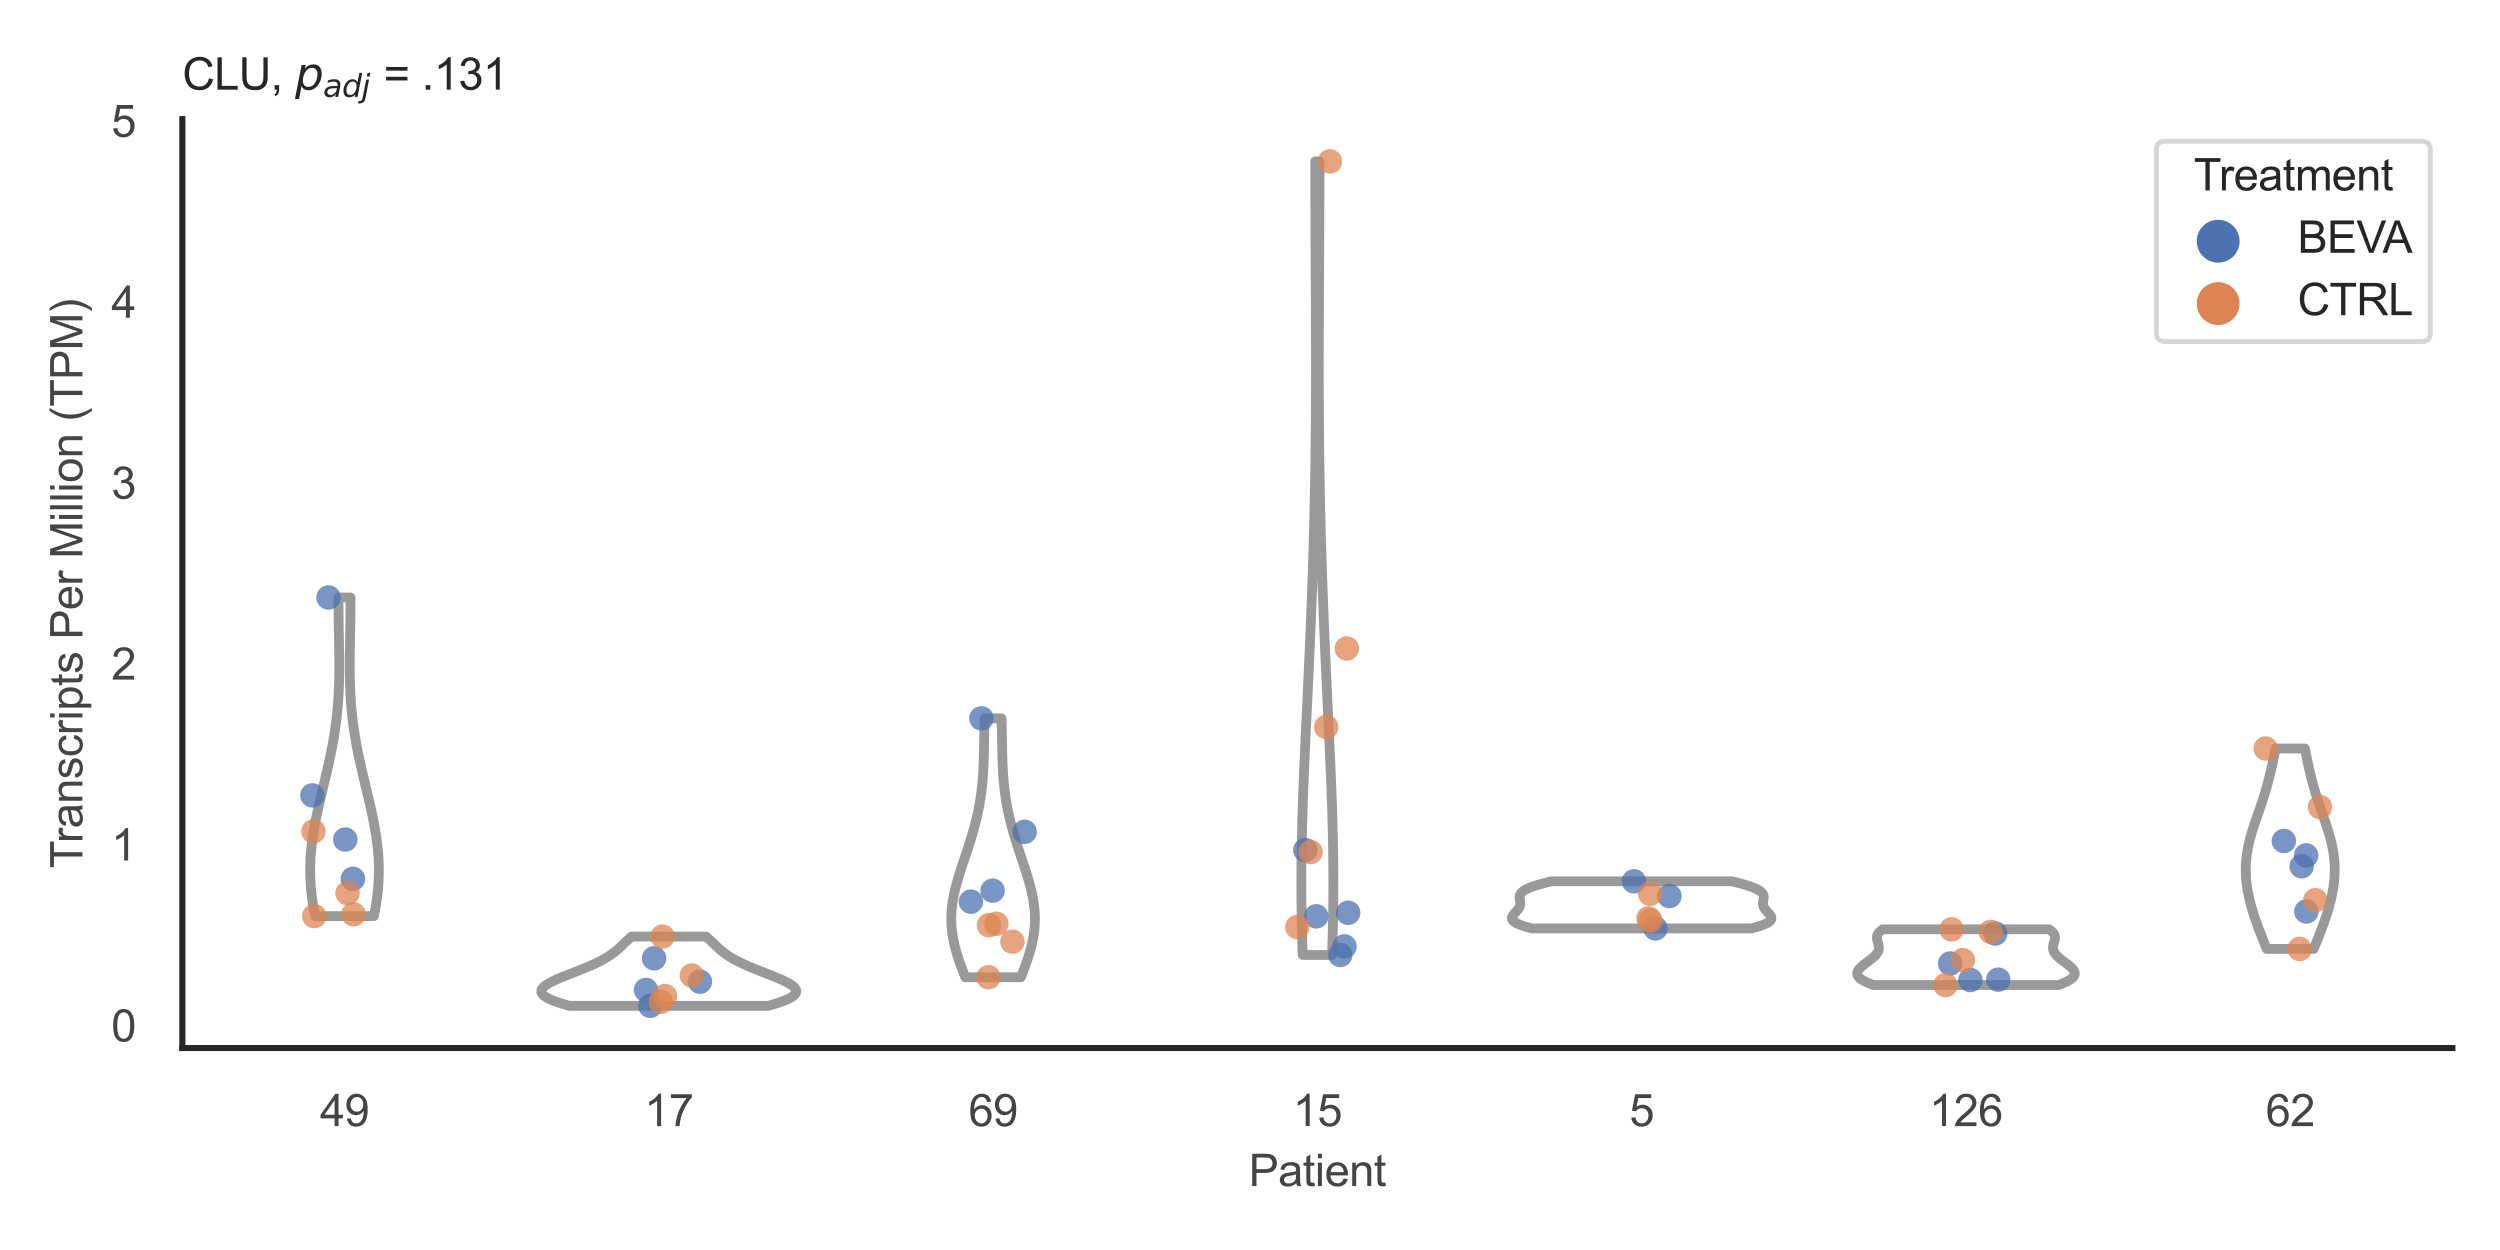 <?xml version="1.0" encoding="utf-8" standalone="no"?>
<!DOCTYPE svg PUBLIC "-//W3C//DTD SVG 1.1//EN"
  "http://www.w3.org/Graphics/SVG/1.1/DTD/svg11.dtd">
<svg xmlns:xlink="http://www.w3.org/1999/xlink" width="510.236pt" height="255.118pt" viewBox="0 0 510.236 255.118" xmlns="http://www.w3.org/2000/svg" version="1.1">
 <defs>
  <style type="text/css">*{stroke-linejoin: round; stroke-linecap: butt}</style>
 </defs>
 <g id="figure_1">
  <g id="patch_1">
   <path d="M 0 255.118 
L 510.236 255.118 
L 510.236 0 
L 0 0 
z
" style="fill: #ffffff"/>
  </g>
  <g id="axes_1">
   <g id="patch_2">
    <path d="M 37.22 213.898 
L 500.516 213.898 
L 500.516 24.32 
L 37.22 24.32 
z
" style="fill: #ffffff"/>
   </g>
   <g id="matplotlib.axis_1">
    <g id="xtick_1">
     <g id="text_1">
      <!-- 49 -->
      <g style="fill: #444444" transform="translate(65.308 229.84)scale(0.09 -0.09)">
       <defs>
        <path id="ArialMT-34" d="M 2069 0 
L 2069 1097 
L 81 1097 
L 81 1613 
L 2172 4581 
L 2631 4581 
L 2631 1613 
L 3250 1613 
L 3250 1097 
L 2631 1097 
L 2631 0 
L 2069 0 
z
M 2069 1613 
L 2069 3678 
L 634 1613 
L 2069 1613 
z
" transform="scale(0.016)"/>
        <path id="ArialMT-39" d="M 350 1059 
L 891 1109 
Q 959 728 1153 556 
Q 1347 384 1650 384 
Q 1909 384 2104 503 
Q 2300 622 2425 820 
Q 2550 1019 2634 1356 
Q 2719 1694 2719 2044 
Q 2719 2081 2716 2156 
Q 2547 1888 2255 1720 
Q 1963 1553 1622 1553 
Q 1053 1553 659 1965 
Q 266 2378 266 3053 
Q 266 3750 677 4175 
Q 1088 4600 1706 4600 
Q 2153 4600 2523 4359 
Q 2894 4119 3086 3673 
Q 3278 3228 3278 2384 
Q 3278 1506 3087 986 
Q 2897 466 2520 194 
Q 2144 -78 1638 -78 
Q 1100 -78 759 220 
Q 419 519 350 1059 
z
M 2653 3081 
Q 2653 3566 2395 3850 
Q 2138 4134 1775 4134 
Q 1400 4134 1122 3828 
Q 844 3522 844 3034 
Q 844 2597 1108 2323 
Q 1372 2050 1759 2050 
Q 2150 2050 2401 2323 
Q 2653 2597 2653 3081 
z
" transform="scale(0.016)"/>
       </defs>
       <use xlink:href="#ArialMT-34"/>
       <use xlink:href="#ArialMT-39" x="55.615"/>
      </g>
     </g>
    </g>
    <g id="xtick_2">
     <g id="text_2">
      <!-- 17 -->
      <g style="fill: #444444" transform="translate(131.493 229.84)scale(0.09 -0.09)">
       <defs>
        <path id="ArialMT-31" d="M 2384 0 
L 1822 0 
L 1822 3584 
Q 1619 3391 1289 3197 
Q 959 3003 697 2906 
L 697 3450 
Q 1169 3672 1522 3987 
Q 1875 4303 2022 4600 
L 2384 4600 
L 2384 0 
z
" transform="scale(0.016)"/>
        <path id="ArialMT-37" d="M 303 3981 
L 303 4522 
L 3269 4522 
L 3269 4084 
Q 2831 3619 2401 2847 
Q 1972 2075 1738 1259 
Q 1569 684 1522 0 
L 944 0 
Q 953 541 1156 1306 
Q 1359 2072 1739 2783 
Q 2119 3494 2547 3981 
L 303 3981 
z
" transform="scale(0.016)"/>
       </defs>
       <use xlink:href="#ArialMT-31"/>
       <use xlink:href="#ArialMT-37" x="55.615"/>
      </g>
     </g>
    </g>
    <g id="xtick_3">
     <g id="text_3">
      <!-- 69 -->
      <g style="fill: #444444" transform="translate(197.678 229.84)scale(0.09 -0.09)">
       <defs>
        <path id="ArialMT-36" d="M 3184 3459 
L 2625 3416 
Q 2550 3747 2413 3897 
Q 2184 4138 1850 4138 
Q 1581 4138 1378 3988 
Q 1113 3794 959 3422 
Q 806 3050 800 2363 
Q 1003 2672 1297 2822 
Q 1591 2972 1913 2972 
Q 2475 2972 2870 2558 
Q 3266 2144 3266 1488 
Q 3266 1056 3080 686 
Q 2894 316 2569 119 
Q 2244 -78 1831 -78 
Q 1128 -78 684 439 
Q 241 956 241 2144 
Q 241 3472 731 4075 
Q 1159 4600 1884 4600 
Q 2425 4600 2770 4297 
Q 3116 3994 3184 3459 
z
M 888 1484 
Q 888 1194 1011 928 
Q 1134 663 1356 523 
Q 1578 384 1822 384 
Q 2178 384 2434 671 
Q 2691 959 2691 1453 
Q 2691 1928 2437 2201 
Q 2184 2475 1800 2475 
Q 1419 2475 1153 2201 
Q 888 1928 888 1484 
z
" transform="scale(0.016)"/>
       </defs>
       <use xlink:href="#ArialMT-36"/>
       <use xlink:href="#ArialMT-39" x="55.615"/>
      </g>
     </g>
    </g>
    <g id="xtick_4">
     <g id="text_4">
      <!-- 15 -->
      <g style="fill: #444444" transform="translate(263.863 229.84)scale(0.09 -0.09)">
       <defs>
        <path id="ArialMT-35" d="M 266 1200 
L 856 1250 
Q 922 819 1161 601 
Q 1400 384 1738 384 
Q 2144 384 2425 690 
Q 2706 997 2706 1503 
Q 2706 1984 2436 2262 
Q 2166 2541 1728 2541 
Q 1456 2541 1237 2417 
Q 1019 2294 894 2097 
L 366 2166 
L 809 4519 
L 3088 4519 
L 3088 3981 
L 1259 3981 
L 1013 2750 
Q 1425 3038 1878 3038 
Q 2478 3038 2890 2622 
Q 3303 2206 3303 1553 
Q 3303 931 2941 478 
Q 2500 -78 1738 -78 
Q 1113 -78 717 272 
Q 322 622 266 1200 
z
" transform="scale(0.016)"/>
       </defs>
       <use xlink:href="#ArialMT-31"/>
       <use xlink:href="#ArialMT-35" x="55.615"/>
      </g>
     </g>
    </g>
    <g id="xtick_5">
     <g id="text_5">
      <!-- 5 -->
      <g style="fill: #444444" transform="translate(332.551 229.84)scale(0.09 -0.09)">
       <use xlink:href="#ArialMT-35"/>
      </g>
     </g>
    </g>
    <g id="xtick_6">
     <g id="text_6">
      <!-- 126 -->
      <g style="fill: #444444" transform="translate(393.731 229.84)scale(0.09 -0.09)">
       <defs>
        <path id="ArialMT-32" d="M 3222 541 
L 3222 0 
L 194 0 
Q 188 203 259 391 
Q 375 700 629 1000 
Q 884 1300 1366 1694 
Q 2113 2306 2375 2664 
Q 2638 3022 2638 3341 
Q 2638 3675 2398 3904 
Q 2159 4134 1775 4134 
Q 1369 4134 1125 3890 
Q 881 3647 878 3216 
L 300 3275 
Q 359 3922 746 4261 
Q 1134 4600 1788 4600 
Q 2447 4600 2831 4234 
Q 3216 3869 3216 3328 
Q 3216 3053 3103 2787 
Q 2991 2522 2730 2228 
Q 2469 1934 1863 1422 
Q 1356 997 1212 845 
Q 1069 694 975 541 
L 3222 541 
z
" transform="scale(0.016)"/>
       </defs>
       <use xlink:href="#ArialMT-31"/>
       <use xlink:href="#ArialMT-32" x="55.615"/>
       <use xlink:href="#ArialMT-36" x="111.23"/>
      </g>
     </g>
    </g>
    <g id="xtick_7">
     <g id="text_7">
      <!-- 62 -->
      <g style="fill: #444444" transform="translate(462.419 229.84)scale(0.09 -0.09)">
       <use xlink:href="#ArialMT-36"/>
       <use xlink:href="#ArialMT-32" x="55.615"/>
      </g>
     </g>
    </g>
    <g id="text_8">
     <!-- Patient -->
     <g style="fill: #444444" transform="translate(254.859 242.071)scale(0.09 -0.09)">
      <defs>
       <path id="ArialMT-50" d="M 494 0 
L 494 4581 
L 2222 4581 
Q 2678 4581 2919 4538 
Q 3256 4481 3484 4323 
Q 3713 4166 3852 3881 
Q 3991 3597 3991 3256 
Q 3991 2672 3619 2267 
Q 3247 1863 2275 1863 
L 1100 1863 
L 1100 0 
L 494 0 
z
M 1100 2403 
L 2284 2403 
Q 2872 2403 3119 2622 
Q 3366 2841 3366 3238 
Q 3366 3525 3220 3729 
Q 3075 3934 2838 4000 
Q 2684 4041 2272 4041 
L 1100 4041 
L 1100 2403 
z
" transform="scale(0.016)"/>
       <path id="ArialMT-61" d="M 2588 409 
Q 2275 144 1986 34 
Q 1697 -75 1366 -75 
Q 819 -75 525 192 
Q 231 459 231 875 
Q 231 1119 342 1320 
Q 453 1522 633 1644 
Q 813 1766 1038 1828 
Q 1203 1872 1538 1913 
Q 2219 1994 2541 2106 
Q 2544 2222 2544 2253 
Q 2544 2597 2384 2738 
Q 2169 2928 1744 2928 
Q 1347 2928 1158 2789 
Q 969 2650 878 2297 
L 328 2372 
Q 403 2725 575 2942 
Q 747 3159 1072 3276 
Q 1397 3394 1825 3394 
Q 2250 3394 2515 3294 
Q 2781 3194 2906 3042 
Q 3031 2891 3081 2659 
Q 3109 2516 3109 2141 
L 3109 1391 
Q 3109 606 3145 398 
Q 3181 191 3288 0 
L 2700 0 
Q 2613 175 2588 409 
z
M 2541 1666 
Q 2234 1541 1622 1453 
Q 1275 1403 1131 1340 
Q 988 1278 909 1158 
Q 831 1038 831 891 
Q 831 666 1001 516 
Q 1172 366 1500 366 
Q 1825 366 2078 508 
Q 2331 650 2450 897 
Q 2541 1088 2541 1459 
L 2541 1666 
z
" transform="scale(0.016)"/>
       <path id="ArialMT-74" d="M 1650 503 
L 1731 6 
Q 1494 -44 1306 -44 
Q 1000 -44 831 53 
Q 663 150 594 308 
Q 525 466 525 972 
L 525 2881 
L 113 2881 
L 113 3319 
L 525 3319 
L 525 4141 
L 1084 4478 
L 1084 3319 
L 1650 3319 
L 1650 2881 
L 1084 2881 
L 1084 941 
Q 1084 700 1114 631 
Q 1144 563 1211 522 
Q 1278 481 1403 481 
Q 1497 481 1650 503 
z
" transform="scale(0.016)"/>
       <path id="ArialMT-69" d="M 425 3934 
L 425 4581 
L 988 4581 
L 988 3934 
L 425 3934 
z
M 425 0 
L 425 3319 
L 988 3319 
L 988 0 
L 425 0 
z
" transform="scale(0.016)"/>
       <path id="ArialMT-65" d="M 2694 1069 
L 3275 997 
Q 3138 488 2766 206 
Q 2394 -75 1816 -75 
Q 1088 -75 661 373 
Q 234 822 234 1631 
Q 234 2469 665 2931 
Q 1097 3394 1784 3394 
Q 2450 3394 2872 2941 
Q 3294 2488 3294 1666 
Q 3294 1616 3291 1516 
L 816 1516 
Q 847 969 1125 678 
Q 1403 388 1819 388 
Q 2128 388 2347 550 
Q 2566 713 2694 1069 
z
M 847 1978 
L 2700 1978 
Q 2663 2397 2488 2606 
Q 2219 2931 1791 2931 
Q 1403 2931 1139 2672 
Q 875 2413 847 1978 
z
" transform="scale(0.016)"/>
       <path id="ArialMT-6e" d="M 422 0 
L 422 3319 
L 928 3319 
L 928 2847 
Q 1294 3394 1984 3394 
Q 2284 3394 2536 3286 
Q 2788 3178 2913 3003 
Q 3038 2828 3088 2588 
Q 3119 2431 3119 2041 
L 3119 0 
L 2556 0 
L 2556 2019 
Q 2556 2363 2490 2533 
Q 2425 2703 2258 2804 
Q 2091 2906 1866 2906 
Q 1506 2906 1245 2678 
Q 984 2450 984 1813 
L 984 0 
L 422 0 
z
" transform="scale(0.016)"/>
      </defs>
      <use xlink:href="#ArialMT-50"/>
      <use xlink:href="#ArialMT-61" x="66.699"/>
      <use xlink:href="#ArialMT-74" x="122.314"/>
      <use xlink:href="#ArialMT-69" x="150.098"/>
      <use xlink:href="#ArialMT-65" x="172.314"/>
      <use xlink:href="#ArialMT-6e" x="227.93"/>
      <use xlink:href="#ArialMT-74" x="283.545"/>
     </g>
    </g>
   </g>
   <g id="matplotlib.axis_2">
    <g id="ytick_1">
     <g id="text_9">
      <!-- 0 -->
      <g style="fill: #444444" transform="translate(22.715 212.554)scale(0.09 -0.09)">
       <defs>
        <path id="ArialMT-30" d="M 266 2259 
Q 266 3072 433 3567 
Q 600 4063 929 4331 
Q 1259 4600 1759 4600 
Q 2128 4600 2406 4451 
Q 2684 4303 2865 4023 
Q 3047 3744 3150 3342 
Q 3253 2941 3253 2259 
Q 3253 1453 3087 958 
Q 2922 463 2592 192 
Q 2263 -78 1759 -78 
Q 1097 -78 719 397 
Q 266 969 266 2259 
z
M 844 2259 
Q 844 1131 1108 757 
Q 1372 384 1759 384 
Q 2147 384 2411 759 
Q 2675 1134 2675 2259 
Q 2675 3391 2411 3762 
Q 2147 4134 1753 4134 
Q 1366 4134 1134 3806 
Q 844 3388 844 2259 
z
" transform="scale(0.016)"/>
       </defs>
       <use xlink:href="#ArialMT-30"/>
      </g>
     </g>
    </g>
    <g id="ytick_2">
     <g id="text_10">
      <!-- 1 -->
      <g style="fill: #444444" transform="translate(22.715 175.629)scale(0.09 -0.09)">
       <use xlink:href="#ArialMT-31"/>
      </g>
     </g>
    </g>
    <g id="ytick_3">
     <g id="text_11">
      <!-- 2 -->
      <g style="fill: #444444" transform="translate(22.715 138.705)scale(0.09 -0.09)">
       <use xlink:href="#ArialMT-32"/>
      </g>
     </g>
    </g>
    <g id="ytick_4">
     <g id="text_12">
      <!-- 3 -->
      <g style="fill: #444444" transform="translate(22.715 101.781)scale(0.09 -0.09)">
       <defs>
        <path id="ArialMT-33" d="M 269 1209 
L 831 1284 
Q 928 806 1161 595 
Q 1394 384 1728 384 
Q 2125 384 2398 659 
Q 2672 934 2672 1341 
Q 2672 1728 2419 1979 
Q 2166 2231 1775 2231 
Q 1616 2231 1378 2169 
L 1441 2663 
Q 1497 2656 1531 2656 
Q 1891 2656 2178 2843 
Q 2466 3031 2466 3422 
Q 2466 3731 2256 3934 
Q 2047 4138 1716 4138 
Q 1388 4138 1169 3931 
Q 950 3725 888 3313 
L 325 3413 
Q 428 3978 793 4289 
Q 1159 4600 1703 4600 
Q 2078 4600 2393 4439 
Q 2709 4278 2876 4000 
Q 3044 3722 3044 3409 
Q 3044 3113 2884 2869 
Q 2725 2625 2413 2481 
Q 2819 2388 3044 2092 
Q 3269 1797 3269 1353 
Q 3269 753 2831 336 
Q 2394 -81 1725 -81 
Q 1122 -81 723 278 
Q 325 638 269 1209 
z
" transform="scale(0.016)"/>
       </defs>
       <use xlink:href="#ArialMT-33"/>
      </g>
     </g>
    </g>
    <g id="ytick_5">
     <g id="text_13">
      <!-- 4 -->
      <g style="fill: #444444" transform="translate(22.715 64.856)scale(0.09 -0.09)">
       <use xlink:href="#ArialMT-34"/>
      </g>
     </g>
    </g>
    <g id="ytick_6">
     <g id="text_14">
      <!-- 5 -->
      <g style="fill: #444444" transform="translate(22.715 27.932)scale(0.09 -0.09)">
       <use xlink:href="#ArialMT-35"/>
      </g>
     </g>
    </g>
    <g id="text_15">
     <!-- Transcripts Per Million (TPM) -->
     <g style="fill: #444444" transform="translate(16.821 177.194)rotate(-90)scale(0.09 -0.09)">
      <defs>
       <path id="ArialMT-54" d="M 1659 0 
L 1659 4041 
L 150 4041 
L 150 4581 
L 3781 4581 
L 3781 4041 
L 2266 4041 
L 2266 0 
L 1659 0 
z
" transform="scale(0.016)"/>
       <path id="ArialMT-72" d="M 416 0 
L 416 3319 
L 922 3319 
L 922 2816 
Q 1116 3169 1280 3281 
Q 1444 3394 1641 3394 
Q 1925 3394 2219 3213 
L 2025 2691 
Q 1819 2813 1613 2813 
Q 1428 2813 1281 2702 
Q 1134 2591 1072 2394 
Q 978 2094 978 1738 
L 978 0 
L 416 0 
z
" transform="scale(0.016)"/>
       <path id="ArialMT-73" d="M 197 991 
L 753 1078 
Q 800 744 1014 566 
Q 1228 388 1613 388 
Q 2000 388 2187 545 
Q 2375 703 2375 916 
Q 2375 1106 2209 1216 
Q 2094 1291 1634 1406 
Q 1016 1563 777 1677 
Q 538 1791 414 1992 
Q 291 2194 291 2438 
Q 291 2659 392 2848 
Q 494 3038 669 3163 
Q 800 3259 1026 3326 
Q 1253 3394 1513 3394 
Q 1903 3394 2198 3281 
Q 2494 3169 2634 2976 
Q 2775 2784 2828 2463 
L 2278 2388 
Q 2241 2644 2061 2787 
Q 1881 2931 1553 2931 
Q 1166 2931 1000 2803 
Q 834 2675 834 2503 
Q 834 2394 903 2306 
Q 972 2216 1119 2156 
Q 1203 2125 1616 2013 
Q 2213 1853 2448 1751 
Q 2684 1650 2818 1456 
Q 2953 1263 2953 975 
Q 2953 694 2789 445 
Q 2625 197 2315 61 
Q 2006 -75 1616 -75 
Q 969 -75 630 194 
Q 291 463 197 991 
z
" transform="scale(0.016)"/>
       <path id="ArialMT-63" d="M 2588 1216 
L 3141 1144 
Q 3050 572 2676 248 
Q 2303 -75 1759 -75 
Q 1078 -75 664 370 
Q 250 816 250 1647 
Q 250 2184 428 2587 
Q 606 2991 970 3192 
Q 1334 3394 1763 3394 
Q 2303 3394 2647 3120 
Q 2991 2847 3088 2344 
L 2541 2259 
Q 2463 2594 2264 2762 
Q 2066 2931 1784 2931 
Q 1359 2931 1093 2626 
Q 828 2322 828 1663 
Q 828 994 1084 691 
Q 1341 388 1753 388 
Q 2084 388 2306 591 
Q 2528 794 2588 1216 
z
" transform="scale(0.016)"/>
       <path id="ArialMT-70" d="M 422 -1272 
L 422 3319 
L 934 3319 
L 934 2888 
Q 1116 3141 1344 3267 
Q 1572 3394 1897 3394 
Q 2322 3394 2647 3175 
Q 2972 2956 3137 2557 
Q 3303 2159 3303 1684 
Q 3303 1175 3120 767 
Q 2938 359 2589 142 
Q 2241 -75 1856 -75 
Q 1575 -75 1351 44 
Q 1128 163 984 344 
L 984 -1272 
L 422 -1272 
z
M 931 1641 
Q 931 1000 1190 694 
Q 1450 388 1819 388 
Q 2194 388 2461 705 
Q 2728 1022 2728 1688 
Q 2728 2322 2467 2637 
Q 2206 2953 1844 2953 
Q 1484 2953 1207 2617 
Q 931 2281 931 1641 
z
" transform="scale(0.016)"/>
       <path id="ArialMT-20" transform="scale(0.016)"/>
       <path id="ArialMT-4d" d="M 475 0 
L 475 4581 
L 1388 4581 
L 2472 1338 
Q 2622 884 2691 659 
Q 2769 909 2934 1394 
L 4031 4581 
L 4847 4581 
L 4847 0 
L 4263 0 
L 4263 3834 
L 2931 0 
L 2384 0 
L 1059 3900 
L 1059 0 
L 475 0 
z
" transform="scale(0.016)"/>
       <path id="ArialMT-6c" d="M 409 0 
L 409 4581 
L 972 4581 
L 972 0 
L 409 0 
z
" transform="scale(0.016)"/>
       <path id="ArialMT-6f" d="M 213 1659 
Q 213 2581 725 3025 
Q 1153 3394 1769 3394 
Q 2453 3394 2887 2945 
Q 3322 2497 3322 1706 
Q 3322 1066 3130 698 
Q 2938 331 2570 128 
Q 2203 -75 1769 -75 
Q 1072 -75 642 372 
Q 213 819 213 1659 
z
M 791 1659 
Q 791 1022 1069 705 
Q 1347 388 1769 388 
Q 2188 388 2466 706 
Q 2744 1025 2744 1678 
Q 2744 2294 2464 2611 
Q 2184 2928 1769 2928 
Q 1347 2928 1069 2612 
Q 791 2297 791 1659 
z
" transform="scale(0.016)"/>
       <path id="ArialMT-28" d="M 1497 -1347 
Q 1031 -759 709 28 
Q 388 816 388 1659 
Q 388 2403 628 3084 
Q 909 3875 1497 4659 
L 1900 4659 
Q 1522 4009 1400 3731 
Q 1209 3300 1100 2831 
Q 966 2247 966 1656 
Q 966 153 1900 -1347 
L 1497 -1347 
z
" transform="scale(0.016)"/>
       <path id="ArialMT-29" d="M 791 -1347 
L 388 -1347 
Q 1322 153 1322 1656 
Q 1322 2244 1188 2822 
Q 1081 3291 891 3722 
Q 769 4003 388 4659 
L 791 4659 
Q 1378 3875 1659 3084 
Q 1900 2403 1900 1659 
Q 1900 816 1576 28 
Q 1253 -759 791 -1347 
z
" transform="scale(0.016)"/>
      </defs>
      <use xlink:href="#ArialMT-54"/>
      <use xlink:href="#ArialMT-72" x="57.334"/>
      <use xlink:href="#ArialMT-61" x="90.635"/>
      <use xlink:href="#ArialMT-6e" x="146.25"/>
      <use xlink:href="#ArialMT-73" x="201.865"/>
      <use xlink:href="#ArialMT-63" x="251.865"/>
      <use xlink:href="#ArialMT-72" x="301.865"/>
      <use xlink:href="#ArialMT-69" x="335.166"/>
      <use xlink:href="#ArialMT-70" x="357.383"/>
      <use xlink:href="#ArialMT-74" x="412.998"/>
      <use xlink:href="#ArialMT-73" x="440.781"/>
      <use xlink:href="#ArialMT-20" x="490.781"/>
      <use xlink:href="#ArialMT-50" x="518.564"/>
      <use xlink:href="#ArialMT-65" x="585.264"/>
      <use xlink:href="#ArialMT-72" x="640.879"/>
      <use xlink:href="#ArialMT-20" x="674.18"/>
      <use xlink:href="#ArialMT-4d" x="701.963"/>
      <use xlink:href="#ArialMT-69" x="785.264"/>
      <use xlink:href="#ArialMT-6c" x="807.48"/>
      <use xlink:href="#ArialMT-6c" x="829.697"/>
      <use xlink:href="#ArialMT-69" x="851.914"/>
      <use xlink:href="#ArialMT-6f" x="874.131"/>
      <use xlink:href="#ArialMT-6e" x="929.746"/>
      <use xlink:href="#ArialMT-20" x="985.361"/>
      <use xlink:href="#ArialMT-28" x="1013.145"/>
      <use xlink:href="#ArialMT-54" x="1046.445"/>
      <use xlink:href="#ArialMT-50" x="1107.529"/>
      <use xlink:href="#ArialMT-4d" x="1174.229"/>
      <use xlink:href="#ArialMT-29" x="1257.529"/>
     </g>
    </g>
   </g>
   <g id="PolyCollection_1">
    <defs>
     <path id="m2e9b2c316a" d="M 76.32 -68.146 
L 64.305 -68.146 
L 64.177 -68.803 
L 64.056 -69.46 
L 63.942 -70.117 
L 63.837 -70.773 
L 63.741 -71.43 
L 63.654 -72.087 
L 63.576 -72.744 
L 63.507 -73.401 
L 63.449 -74.057 
L 63.4 -74.714 
L 63.362 -75.371 
L 63.334 -76.028 
L 63.316 -76.685 
L 63.308 -77.342 
L 63.311 -77.998 
L 63.324 -78.655 
L 63.347 -79.312 
L 63.381 -79.969 
L 63.423 -80.626 
L 63.476 -81.282 
L 63.538 -81.939 
L 63.608 -82.596 
L 63.688 -83.253 
L 63.776 -83.91 
L 63.871 -84.567 
L 63.974 -85.223 
L 64.085 -85.88 
L 64.202 -86.537 
L 64.325 -87.194 
L 64.454 -87.851 
L 64.588 -88.508 
L 64.726 -89.164 
L 64.869 -89.821 
L 65.016 -90.478 
L 65.166 -91.135 
L 65.318 -91.792 
L 65.473 -92.448 
L 65.629 -93.105 
L 65.786 -93.762 
L 65.944 -94.419 
L 66.102 -95.076 
L 66.259 -95.733 
L 66.415 -96.389 
L 66.571 -97.046 
L 66.724 -97.703 
L 66.875 -98.36 
L 67.024 -99.017 
L 67.169 -99.673 
L 67.311 -100.33 
L 67.45 -100.987 
L 67.584 -101.644 
L 67.714 -102.301 
L 67.84 -102.958 
L 67.96 -103.614 
L 68.076 -104.271 
L 68.186 -104.928 
L 68.291 -105.585 
L 68.39 -106.242 
L 68.484 -106.898 
L 68.572 -107.555 
L 68.654 -108.212 
L 68.73 -108.869 
L 68.801 -109.526 
L 68.866 -110.183 
L 68.925 -110.839 
L 68.979 -111.496 
L 69.027 -112.153 
L 69.069 -112.81 
L 69.107 -113.467 
L 69.139 -114.123 
L 69.167 -114.78 
L 69.19 -115.437 
L 69.209 -116.094 
L 69.223 -116.751 
L 69.234 -117.408 
L 69.241 -118.064 
L 69.245 -118.721 
L 69.246 -119.378 
L 69.244 -120.035 
L 69.24 -120.692 
L 69.234 -121.348 
L 69.226 -122.005 
L 69.216 -122.662 
L 69.205 -123.319 
L 69.194 -123.976 
L 69.182 -124.633 
L 69.17 -125.289 
L 69.157 -125.946 
L 69.146 -126.603 
L 69.134 -127.26 
L 69.124 -127.917 
L 69.114 -128.573 
L 69.106 -129.23 
L 69.099 -129.887 
L 69.094 -130.544 
L 69.091 -131.201 
L 69.089 -131.858 
L 69.09 -132.514 
L 69.093 -133.171 
L 71.533 -133.171 
L 71.533 -133.171 
L 71.535 -132.514 
L 71.536 -131.858 
L 71.534 -131.201 
L 71.531 -130.544 
L 71.526 -129.887 
L 71.519 -129.23 
L 71.511 -128.573 
L 71.501 -127.917 
L 71.491 -127.26 
L 71.48 -126.603 
L 71.468 -125.946 
L 71.456 -125.289 
L 71.443 -124.633 
L 71.431 -123.976 
L 71.42 -123.319 
L 71.409 -122.662 
L 71.4 -122.005 
L 71.392 -121.348 
L 71.385 -120.692 
L 71.381 -120.035 
L 71.379 -119.378 
L 71.38 -118.721 
L 71.384 -118.064 
L 71.391 -117.408 
L 71.402 -116.751 
L 71.416 -116.094 
L 71.435 -115.437 
L 71.458 -114.78 
L 71.486 -114.123 
L 71.518 -113.467 
L 71.556 -112.81 
L 71.599 -112.153 
L 71.647 -111.496 
L 71.7 -110.839 
L 71.759 -110.183 
L 71.824 -109.526 
L 71.895 -108.869 
L 71.971 -108.212 
L 72.053 -107.555 
L 72.141 -106.898 
L 72.235 -106.242 
L 72.334 -105.585 
L 72.439 -104.928 
L 72.549 -104.271 
L 72.665 -103.614 
L 72.786 -102.958 
L 72.911 -102.301 
L 73.041 -101.644 
L 73.175 -100.987 
L 73.314 -100.33 
L 73.456 -99.673 
L 73.601 -99.017 
L 73.75 -98.36 
L 73.901 -97.703 
L 74.055 -97.046 
L 74.21 -96.389 
L 74.366 -95.733 
L 74.524 -95.076 
L 74.681 -94.419 
L 74.839 -93.762 
L 74.996 -93.105 
L 75.153 -92.448 
L 75.307 -91.792 
L 75.459 -91.135 
L 75.609 -90.478 
L 75.756 -89.821 
L 75.899 -89.164 
L 76.038 -88.508 
L 76.172 -87.851 
L 76.3 -87.194 
L 76.423 -86.537 
L 76.54 -85.88 
L 76.651 -85.223 
L 76.754 -84.567 
L 76.85 -83.91 
L 76.937 -83.253 
L 77.017 -82.596 
L 77.087 -81.939 
L 77.149 -81.282 
L 77.202 -80.626 
L 77.245 -79.969 
L 77.278 -79.312 
L 77.301 -78.655 
L 77.314 -77.998 
L 77.317 -77.342 
L 77.309 -76.685 
L 77.291 -76.028 
L 77.263 -75.371 
L 77.225 -74.714 
L 77.176 -74.057 
L 77.118 -73.401 
L 77.049 -72.744 
L 76.971 -72.087 
L 76.884 -71.43 
L 76.788 -70.773 
L 76.683 -70.117 
L 76.57 -69.46 
L 76.448 -68.803 
L 76.32 -68.146 
z
" style="stroke: #999999; stroke-width: 2"/>
    </defs>
    <g clip-path="url(#pae23b51d0a)">
     <use xlink:href="#m2e9b2c316a" x="0" y="255.118" style="fill: #ffffff; stroke: #999999; stroke-width: 2"/>
    </g>
   </g>
   <g id="PolyCollection_2">
    <defs>
     <path id="m7c4eb00e99" d="M 156.807 -49.837 
L 116.188 -49.837 
L 115.684 -49.98 
L 115.196 -50.123 
L 114.727 -50.265 
L 114.278 -50.408 
L 113.85 -50.551 
L 113.444 -50.694 
L 113.061 -50.836 
L 112.703 -50.979 
L 112.369 -51.122 
L 112.062 -51.264 
L 111.781 -51.407 
L 111.526 -51.55 
L 111.3 -51.693 
L 111.1 -51.835 
L 110.929 -51.978 
L 110.786 -52.121 
L 110.67 -52.264 
L 110.582 -52.406 
L 110.522 -52.549 
L 110.489 -52.692 
L 110.482 -52.834 
L 110.502 -52.977 
L 110.547 -53.12 
L 110.617 -53.263 
L 110.712 -53.405 
L 110.83 -53.548 
L 110.97 -53.691 
L 111.132 -53.834 
L 111.314 -53.976 
L 111.516 -54.119 
L 111.736 -54.262 
L 111.974 -54.404 
L 112.228 -54.547 
L 112.497 -54.69 
L 112.781 -54.833 
L 113.077 -54.975 
L 113.385 -55.118 
L 113.704 -55.261 
L 114.032 -55.404 
L 114.368 -55.546 
L 114.711 -55.689 
L 115.061 -55.832 
L 115.416 -55.974 
L 115.775 -56.117 
L 116.136 -56.26 
L 116.5 -56.403 
L 116.865 -56.545 
L 117.229 -56.688 
L 117.593 -56.831 
L 117.956 -56.974 
L 118.316 -57.116 
L 118.673 -57.259 
L 119.026 -57.402 
L 119.375 -57.544 
L 119.719 -57.687 
L 120.057 -57.83 
L 120.39 -57.973 
L 120.715 -58.115 
L 121.034 -58.258 
L 121.346 -58.401 
L 121.65 -58.544 
L 121.947 -58.686 
L 122.235 -58.829 
L 122.515 -58.972 
L 122.788 -59.114 
L 123.052 -59.257 
L 123.308 -59.4 
L 123.556 -59.543 
L 123.795 -59.685 
L 124.027 -59.828 
L 124.251 -59.971 
L 124.468 -60.114 
L 124.677 -60.256 
L 124.879 -60.399 
L 125.075 -60.542 
L 125.265 -60.684 
L 125.448 -60.827 
L 125.626 -60.97 
L 125.799 -61.113 
L 125.967 -61.255 
L 126.131 -61.398 
L 126.291 -61.541 
L 126.448 -61.684 
L 126.602 -61.826 
L 126.754 -61.969 
L 126.904 -62.112 
L 127.053 -62.254 
L 127.201 -62.397 
L 127.349 -62.54 
L 127.496 -62.683 
L 127.644 -62.825 
L 127.793 -62.968 
L 127.943 -63.111 
L 128.095 -63.254 
L 128.249 -63.396 
L 128.404 -63.539 
L 128.562 -63.682 
L 128.723 -63.824 
L 128.886 -63.967 
L 144.109 -63.967 
L 144.109 -63.967 
L 144.273 -63.824 
L 144.433 -63.682 
L 144.591 -63.539 
L 144.747 -63.396 
L 144.9 -63.254 
L 145.052 -63.111 
L 145.202 -62.968 
L 145.351 -62.825 
L 145.499 -62.683 
L 145.647 -62.54 
L 145.794 -62.397 
L 145.942 -62.254 
L 146.091 -62.112 
L 146.241 -61.969 
L 146.393 -61.826 
L 146.547 -61.684 
L 146.704 -61.541 
L 146.865 -61.398 
L 147.029 -61.255 
L 147.197 -61.113 
L 147.37 -60.97 
L 147.548 -60.827 
L 147.731 -60.684 
L 147.92 -60.542 
L 148.116 -60.399 
L 148.318 -60.256 
L 148.528 -60.114 
L 148.744 -59.971 
L 148.968 -59.828 
L 149.2 -59.685 
L 149.44 -59.543 
L 149.688 -59.4 
L 149.944 -59.257 
L 150.208 -59.114 
L 150.48 -58.972 
L 150.76 -58.829 
L 151.049 -58.686 
L 151.345 -58.544 
L 151.65 -58.401 
L 151.961 -58.258 
L 152.28 -58.115 
L 152.606 -57.973 
L 152.938 -57.83 
L 153.276 -57.687 
L 153.62 -57.544 
L 153.969 -57.402 
L 154.322 -57.259 
L 154.679 -57.116 
L 155.04 -56.974 
L 155.402 -56.831 
L 155.766 -56.688 
L 156.131 -56.545 
L 156.496 -56.403 
L 156.859 -56.26 
L 157.221 -56.117 
L 157.58 -55.974 
L 157.934 -55.832 
L 158.284 -55.689 
L 158.628 -55.546 
L 158.964 -55.404 
L 159.292 -55.261 
L 159.611 -55.118 
L 159.919 -54.975 
L 160.215 -54.833 
L 160.498 -54.69 
L 160.767 -54.547 
L 161.022 -54.404 
L 161.259 -54.262 
L 161.48 -54.119 
L 161.682 -53.976 
L 161.864 -53.834 
L 162.026 -53.691 
L 162.166 -53.548 
L 162.284 -53.405 
L 162.378 -53.263 
L 162.448 -53.12 
L 162.494 -52.977 
L 162.513 -52.834 
L 162.507 -52.692 
L 162.474 -52.549 
L 162.413 -52.406 
L 162.325 -52.264 
L 162.21 -52.121 
L 162.066 -51.978 
L 161.895 -51.835 
L 161.696 -51.693 
L 161.469 -51.55 
L 161.215 -51.407 
L 160.934 -51.264 
L 160.626 -51.122 
L 160.293 -50.979 
L 159.934 -50.836 
L 159.552 -50.694 
L 159.146 -50.551 
L 158.718 -50.408 
L 158.268 -50.265 
L 157.799 -50.123 
L 157.312 -49.98 
L 156.807 -49.837 
z
" style="stroke: #999999; stroke-width: 2"/>
    </defs>
    <g clip-path="url(#pae23b51d0a)">
     <use xlink:href="#m7c4eb00e99" x="0" y="255.118" style="fill: #ffffff; stroke: #999999; stroke-width: 2"/>
    </g>
   </g>
   <g id="PolyCollection_3">
    <defs>
     <path id="m0771a99ed2" d="M 208.36 -55.666 
L 197.006 -55.666 
L 196.797 -56.2 
L 196.591 -56.734 
L 196.389 -57.267 
L 196.191 -57.801 
L 195.998 -58.335 
L 195.811 -58.869 
L 195.63 -59.402 
L 195.457 -59.936 
L 195.291 -60.47 
L 195.135 -61.003 
L 194.988 -61.537 
L 194.851 -62.071 
L 194.725 -62.605 
L 194.611 -63.138 
L 194.508 -63.672 
L 194.417 -64.206 
L 194.34 -64.74 
L 194.275 -65.273 
L 194.223 -65.807 
L 194.185 -66.341 
L 194.16 -66.875 
L 194.149 -67.408 
L 194.151 -67.942 
L 194.167 -68.476 
L 194.196 -69.01 
L 194.238 -69.543 
L 194.293 -70.077 
L 194.359 -70.611 
L 194.438 -71.145 
L 194.528 -71.678 
L 194.629 -72.212 
L 194.739 -72.746 
L 194.86 -73.279 
L 194.989 -73.813 
L 195.126 -74.347 
L 195.271 -74.881 
L 195.422 -75.414 
L 195.579 -75.948 
L 195.742 -76.482 
L 195.909 -77.016 
L 196.08 -77.549 
L 196.253 -78.083 
L 196.429 -78.617 
L 196.607 -79.151 
L 196.785 -79.684 
L 196.964 -80.218 
L 197.142 -80.752 
L 197.32 -81.286 
L 197.496 -81.819 
L 197.669 -82.353 
L 197.841 -82.887 
L 198.009 -83.42 
L 198.175 -83.954 
L 198.336 -84.488 
L 198.493 -85.022 
L 198.646 -85.555 
L 198.795 -86.089 
L 198.938 -86.623 
L 199.076 -87.157 
L 199.209 -87.69 
L 199.337 -88.224 
L 199.459 -88.758 
L 199.575 -89.292 
L 199.685 -89.825 
L 199.79 -90.359 
L 199.889 -90.893 
L 199.982 -91.427 
L 200.069 -91.96 
L 200.151 -92.494 
L 200.227 -93.028 
L 200.297 -93.562 
L 200.362 -94.095 
L 200.421 -94.629 
L 200.475 -95.163 
L 200.525 -95.696 
L 200.569 -96.23 
L 200.61 -96.764 
L 200.645 -97.298 
L 200.677 -97.831 
L 200.705 -98.365 
L 200.73 -98.899 
L 200.752 -99.433 
L 200.771 -99.966 
L 200.787 -100.5 
L 200.801 -101.034 
L 200.814 -101.568 
L 200.825 -102.101 
L 200.835 -102.635 
L 200.845 -103.169 
L 200.854 -103.703 
L 200.863 -104.236 
L 200.872 -104.77 
L 200.882 -105.304 
L 200.892 -105.837 
L 200.904 -106.371 
L 200.917 -106.905 
L 200.932 -107.439 
L 200.948 -107.972 
L 200.966 -108.506 
L 204.4 -108.506 
L 204.4 -108.506 
L 204.418 -107.972 
L 204.434 -107.439 
L 204.449 -106.905 
L 204.462 -106.371 
L 204.473 -105.837 
L 204.484 -105.304 
L 204.494 -104.77 
L 204.503 -104.236 
L 204.512 -103.703 
L 204.521 -103.169 
L 204.531 -102.635 
L 204.541 -102.101 
L 204.552 -101.568 
L 204.564 -101.034 
L 204.579 -100.5 
L 204.595 -99.966 
L 204.614 -99.433 
L 204.636 -98.899 
L 204.66 -98.365 
L 204.689 -97.831 
L 204.72 -97.298 
L 204.756 -96.764 
L 204.796 -96.23 
L 204.841 -95.696 
L 204.89 -95.163 
L 204.945 -94.629 
L 205.004 -94.095 
L 205.069 -93.562 
L 205.139 -93.028 
L 205.215 -92.494 
L 205.297 -91.96 
L 205.384 -91.427 
L 205.477 -90.893 
L 205.576 -90.359 
L 205.68 -89.825 
L 205.791 -89.292 
L 205.907 -88.758 
L 206.029 -88.224 
L 206.157 -87.69 
L 206.29 -87.157 
L 206.428 -86.623 
L 206.571 -86.089 
L 206.72 -85.555 
L 206.873 -85.022 
L 207.03 -84.488 
L 207.191 -83.954 
L 207.356 -83.42 
L 207.525 -82.887 
L 207.696 -82.353 
L 207.87 -81.819 
L 208.046 -81.286 
L 208.224 -80.752 
L 208.402 -80.218 
L 208.581 -79.684 
L 208.759 -79.151 
L 208.937 -78.617 
L 209.113 -78.083 
L 209.286 -77.549 
L 209.457 -77.016 
L 209.624 -76.482 
L 209.786 -75.948 
L 209.944 -75.414 
L 210.095 -74.881 
L 210.24 -74.347 
L 210.377 -73.813 
L 210.506 -73.279 
L 210.627 -72.746 
L 210.737 -72.212 
L 210.838 -71.678 
L 210.928 -71.145 
L 211.006 -70.611 
L 211.073 -70.077 
L 211.128 -69.543 
L 211.17 -69.01 
L 211.199 -68.476 
L 211.214 -67.942 
L 211.217 -67.408 
L 211.206 -66.875 
L 211.181 -66.341 
L 211.143 -65.807 
L 211.091 -65.273 
L 211.026 -64.74 
L 210.948 -64.206 
L 210.858 -63.672 
L 210.755 -63.138 
L 210.641 -62.605 
L 210.515 -62.071 
L 210.378 -61.537 
L 210.231 -61.003 
L 210.075 -60.47 
L 209.909 -59.936 
L 209.736 -59.402 
L 209.555 -58.869 
L 209.368 -58.335 
L 209.175 -57.801 
L 208.977 -57.267 
L 208.774 -56.734 
L 208.569 -56.2 
L 208.36 -55.666 
z
" style="stroke: #999999; stroke-width: 2"/>
    </defs>
    <g clip-path="url(#pae23b51d0a)">
     <use xlink:href="#m0771a99ed2" x="0" y="255.118" style="fill: #ffffff; stroke: #999999; stroke-width: 2"/>
    </g>
   </g>
   <g id="PolyCollection_4">
    <defs>
     <path id="m425bc434e6" d="M 271.863 -60.213 
L 265.873 -60.213 
L 265.817 -61.849 
L 265.768 -63.485 
L 265.725 -65.121 
L 265.688 -66.757 
L 265.658 -68.394 
L 265.634 -70.03 
L 265.617 -71.666 
L 265.607 -73.302 
L 265.604 -74.938 
L 265.607 -76.574 
L 265.617 -78.21 
L 265.633 -79.846 
L 265.656 -81.482 
L 265.684 -83.118 
L 265.718 -84.754 
L 265.758 -86.39 
L 265.802 -88.026 
L 265.852 -89.662 
L 265.905 -91.298 
L 265.963 -92.934 
L 266.024 -94.57 
L 266.089 -96.206 
L 266.157 -97.842 
L 266.227 -99.478 
L 266.299 -101.114 
L 266.373 -102.75 
L 266.448 -104.386 
L 266.525 -106.022 
L 266.602 -107.658 
L 266.68 -109.294 
L 266.758 -110.93 
L 266.836 -112.567 
L 266.914 -114.203 
L 266.991 -115.839 
L 267.068 -117.475 
L 267.143 -119.111 
L 267.218 -120.747 
L 267.291 -122.383 
L 267.363 -124.019 
L 267.433 -125.655 
L 267.502 -127.291 
L 267.569 -128.927 
L 267.634 -130.563 
L 267.698 -132.199 
L 267.759 -133.835 
L 267.818 -135.471 
L 267.876 -137.107 
L 267.931 -138.743 
L 267.984 -140.379 
L 268.034 -142.015 
L 268.083 -143.651 
L 268.129 -145.287 
L 268.173 -146.923 
L 268.214 -148.559 
L 268.254 -150.195 
L 268.291 -151.831 
L 268.325 -153.467 
L 268.357 -155.103 
L 268.387 -156.739 
L 268.415 -158.376 
L 268.44 -160.012 
L 268.463 -161.648 
L 268.484 -163.284 
L 268.503 -164.92 
L 268.519 -166.556 
L 268.534 -168.192 
L 268.546 -169.828 
L 268.556 -171.464 
L 268.565 -173.1 
L 268.571 -174.736 
L 268.576 -176.372 
L 268.579 -178.008 
L 268.58 -179.644 
L 268.58 -181.28 
L 268.578 -182.916 
L 268.576 -184.552 
L 268.572 -186.188 
L 268.566 -187.824 
L 268.56 -189.46 
L 268.554 -191.096 
L 268.546 -192.732 
L 268.538 -194.368 
L 268.53 -196.004 
L 268.521 -197.64 
L 268.512 -199.276 
L 268.503 -200.912 
L 268.494 -202.548 
L 268.486 -204.185 
L 268.478 -205.821 
L 268.47 -207.457 
L 268.463 -209.093 
L 268.456 -210.729 
L 268.45 -212.365 
L 268.445 -214.001 
L 268.441 -215.637 
L 268.438 -217.273 
L 268.436 -218.909 
L 268.435 -220.545 
L 268.435 -222.181 
L 269.301 -222.181 
L 269.301 -222.181 
L 269.301 -220.545 
L 269.3 -218.909 
L 269.298 -217.273 
L 269.295 -215.637 
L 269.291 -214.001 
L 269.286 -212.365 
L 269.28 -210.729 
L 269.274 -209.093 
L 269.266 -207.457 
L 269.259 -205.821 
L 269.25 -204.185 
L 269.242 -202.548 
L 269.233 -200.912 
L 269.224 -199.276 
L 269.215 -197.64 
L 269.206 -196.004 
L 269.198 -194.368 
L 269.19 -192.732 
L 269.183 -191.096 
L 269.176 -189.46 
L 269.17 -187.824 
L 269.165 -186.188 
L 269.161 -184.552 
L 269.158 -182.916 
L 269.156 -181.28 
L 269.156 -179.644 
L 269.158 -178.008 
L 269.161 -176.372 
L 269.165 -174.736 
L 269.172 -173.1 
L 269.18 -171.464 
L 269.19 -169.828 
L 269.203 -168.192 
L 269.217 -166.556 
L 269.233 -164.92 
L 269.252 -163.284 
L 269.273 -161.648 
L 269.296 -160.012 
L 269.321 -158.376 
L 269.349 -156.739 
L 269.379 -155.103 
L 269.411 -153.467 
L 269.446 -151.831 
L 269.483 -150.195 
L 269.522 -148.559 
L 269.563 -146.923 
L 269.607 -145.287 
L 269.654 -143.651 
L 269.702 -142.015 
L 269.753 -140.379 
L 269.806 -138.743 
L 269.861 -137.107 
L 269.918 -135.471 
L 269.977 -133.835 
L 270.039 -132.199 
L 270.102 -130.563 
L 270.167 -128.927 
L 270.234 -127.291 
L 270.303 -125.655 
L 270.373 -124.019 
L 270.445 -122.383 
L 270.518 -120.747 
L 270.593 -119.111 
L 270.668 -117.475 
L 270.745 -115.839 
L 270.822 -114.203 
L 270.9 -112.567 
L 270.978 -110.93 
L 271.056 -109.294 
L 271.134 -107.658 
L 271.211 -106.022 
L 271.288 -104.386 
L 271.363 -102.75 
L 271.437 -101.114 
L 271.51 -99.478 
L 271.58 -97.842 
L 271.647 -96.206 
L 271.712 -94.57 
L 271.773 -92.934 
L 271.831 -91.298 
L 271.885 -89.662 
L 271.934 -88.026 
L 271.978 -86.39 
L 272.018 -84.754 
L 272.052 -83.118 
L 272.081 -81.482 
L 272.103 -79.846 
L 272.119 -78.21 
L 272.129 -76.574 
L 272.132 -74.938 
L 272.129 -73.302 
L 272.119 -71.666 
L 272.102 -70.03 
L 272.079 -68.394 
L 272.048 -66.757 
L 272.012 -65.121 
L 271.968 -63.485 
L 271.919 -61.849 
L 271.863 -60.213 
z
" style="stroke: #999999; stroke-width: 2"/>
    </defs>
    <g clip-path="url(#pae23b51d0a)">
     <use xlink:href="#m425bc434e6" x="0" y="255.118" style="fill: #ffffff; stroke: #999999; stroke-width: 2"/>
    </g>
   </g>
   <g id="PolyCollection_5">
    <defs>
     <path id="me81fbcb4e1" d="M 357.396 -65.629 
L 312.711 -65.629 
L 312.326 -65.726 
L 311.958 -65.824 
L 311.608 -65.921 
L 311.275 -66.018 
L 310.961 -66.115 
L 310.666 -66.212 
L 310.391 -66.309 
L 310.136 -66.406 
L 309.9 -66.504 
L 309.684 -66.601 
L 309.489 -66.698 
L 309.314 -66.795 
L 309.158 -66.892 
L 309.023 -66.989 
L 308.906 -67.087 
L 308.808 -67.184 
L 308.729 -67.281 
L 308.667 -67.378 
L 308.622 -67.475 
L 308.593 -67.572 
L 308.579 -67.669 
L 308.58 -67.767 
L 308.594 -67.864 
L 308.621 -67.961 
L 308.658 -68.058 
L 308.706 -68.155 
L 308.763 -68.252 
L 308.828 -68.349 
L 308.9 -68.447 
L 308.978 -68.544 
L 309.06 -68.641 
L 309.145 -68.738 
L 309.233 -68.835 
L 309.322 -68.932 
L 309.411 -69.029 
L 309.499 -69.127 
L 309.586 -69.224 
L 309.67 -69.321 
L 309.751 -69.418 
L 309.828 -69.515 
L 309.9 -69.612 
L 309.967 -69.709 
L 310.028 -69.807 
L 310.083 -69.904 
L 310.133 -70.001 
L 310.175 -70.098 
L 310.211 -70.195 
L 310.241 -70.292 
L 310.264 -70.389 
L 310.281 -70.487 
L 310.292 -70.584 
L 310.297 -70.681 
L 310.297 -70.778 
L 310.292 -70.875 
L 310.284 -70.972 
L 310.272 -71.07 
L 310.257 -71.167 
L 310.24 -71.264 
L 310.222 -71.361 
L 310.204 -71.458 
L 310.186 -71.555 
L 310.169 -71.652 
L 310.155 -71.75 
L 310.145 -71.847 
L 310.138 -71.944 
L 310.137 -72.041 
L 310.142 -72.138 
L 310.153 -72.235 
L 310.173 -72.332 
L 310.201 -72.43 
L 310.239 -72.527 
L 310.286 -72.624 
L 310.345 -72.721 
L 310.416 -72.818 
L 310.498 -72.915 
L 310.594 -73.012 
L 310.702 -73.11 
L 310.824 -73.207 
L 310.961 -73.304 
L 311.111 -73.401 
L 311.277 -73.498 
L 311.457 -73.595 
L 311.651 -73.692 
L 311.861 -73.79 
L 312.085 -73.887 
L 312.324 -73.984 
L 312.578 -74.081 
L 312.845 -74.178 
L 313.127 -74.275 
L 313.422 -74.372 
L 313.731 -74.47 
L 314.052 -74.567 
L 314.385 -74.664 
L 314.731 -74.761 
L 315.087 -74.858 
L 315.453 -74.955 
L 315.83 -75.053 
L 316.216 -75.15 
L 316.61 -75.247 
L 353.497 -75.247 
L 353.497 -75.247 
L 353.891 -75.15 
L 354.277 -75.053 
L 354.653 -74.955 
L 355.02 -74.858 
L 355.376 -74.761 
L 355.721 -74.664 
L 356.055 -74.567 
L 356.376 -74.47 
L 356.684 -74.372 
L 356.98 -74.275 
L 357.261 -74.178 
L 357.529 -74.081 
L 357.782 -73.984 
L 358.021 -73.887 
L 358.246 -73.79 
L 358.455 -73.692 
L 358.65 -73.595 
L 358.83 -73.498 
L 358.995 -73.401 
L 359.146 -73.304 
L 359.282 -73.207 
L 359.404 -73.11 
L 359.513 -73.012 
L 359.608 -72.915 
L 359.691 -72.818 
L 359.761 -72.721 
L 359.82 -72.624 
L 359.868 -72.527 
L 359.906 -72.43 
L 359.934 -72.332 
L 359.953 -72.235 
L 359.965 -72.138 
L 359.97 -72.041 
L 359.968 -71.944 
L 359.962 -71.847 
L 359.951 -71.75 
L 359.937 -71.652 
L 359.921 -71.555 
L 359.903 -71.458 
L 359.885 -71.361 
L 359.867 -71.264 
L 359.85 -71.167 
L 359.835 -71.07 
L 359.823 -70.972 
L 359.814 -70.875 
L 359.809 -70.778 
L 359.81 -70.681 
L 359.815 -70.584 
L 359.826 -70.487 
L 359.843 -70.389 
L 359.866 -70.292 
L 359.895 -70.195 
L 359.931 -70.098 
L 359.974 -70.001 
L 360.023 -69.904 
L 360.078 -69.807 
L 360.14 -69.709 
L 360.207 -69.612 
L 360.279 -69.515 
L 360.356 -69.418 
L 360.437 -69.321 
L 360.521 -69.224 
L 360.608 -69.127 
L 360.696 -69.029 
L 360.785 -68.932 
L 360.874 -68.835 
L 360.961 -68.738 
L 361.047 -68.641 
L 361.129 -68.544 
L 361.206 -68.447 
L 361.278 -68.349 
L 361.343 -68.252 
L 361.4 -68.155 
L 361.448 -68.058 
L 361.486 -67.961 
L 361.512 -67.864 
L 361.527 -67.767 
L 361.527 -67.669 
L 361.514 -67.572 
L 361.485 -67.475 
L 361.44 -67.378 
L 361.378 -67.281 
L 361.298 -67.184 
L 361.201 -67.087 
L 361.084 -66.989 
L 360.948 -66.892 
L 360.793 -66.795 
L 360.617 -66.698 
L 360.422 -66.601 
L 360.207 -66.504 
L 359.971 -66.406 
L 359.715 -66.309 
L 359.44 -66.212 
L 359.145 -66.115 
L 358.831 -66.018 
L 358.499 -65.921 
L 358.148 -65.824 
L 357.78 -65.726 
L 357.396 -65.629 
z
" style="stroke: #999999; stroke-width: 2"/>
    </defs>
    <g clip-path="url(#pae23b51d0a)">
     <use xlink:href="#me81fbcb4e1" x="0" y="255.118" style="fill: #ffffff; stroke: #999999; stroke-width: 2"/>
    </g>
   </g>
   <g id="PolyCollection_6">
    <defs>
     <path id="mcee7924892" d="M 420.121 -54.075 
L 382.355 -54.075 
L 382.046 -54.19 
L 381.749 -54.305 
L 381.467 -54.419 
L 381.198 -54.534 
L 380.945 -54.649 
L 380.706 -54.764 
L 380.483 -54.879 
L 380.276 -54.994 
L 380.085 -55.109 
L 379.91 -55.224 
L 379.751 -55.338 
L 379.609 -55.453 
L 379.482 -55.568 
L 379.373 -55.683 
L 379.279 -55.798 
L 379.201 -55.913 
L 379.139 -56.028 
L 379.093 -56.143 
L 379.062 -56.257 
L 379.046 -56.372 
L 379.044 -56.487 
L 379.056 -56.602 
L 379.082 -56.717 
L 379.121 -56.832 
L 379.172 -56.947 
L 379.235 -57.062 
L 379.31 -57.176 
L 379.395 -57.291 
L 379.49 -57.406 
L 379.594 -57.521 
L 379.707 -57.636 
L 379.828 -57.751 
L 379.955 -57.866 
L 380.089 -57.981 
L 380.228 -58.095 
L 380.372 -58.21 
L 380.519 -58.325 
L 380.67 -58.44 
L 380.823 -58.555 
L 380.977 -58.67 
L 381.132 -58.785 
L 381.287 -58.9 
L 381.441 -59.014 
L 381.593 -59.129 
L 381.743 -59.244 
L 381.89 -59.359 
L 382.033 -59.474 
L 382.172 -59.589 
L 382.305 -59.704 
L 382.434 -59.819 
L 382.556 -59.933 
L 382.672 -60.048 
L 382.781 -60.163 
L 382.882 -60.278 
L 382.976 -60.393 
L 383.062 -60.508 
L 383.14 -60.623 
L 383.209 -60.738 
L 383.27 -60.852 
L 383.323 -60.967 
L 383.367 -61.082 
L 383.403 -61.197 
L 383.431 -61.312 
L 383.452 -61.427 
L 383.464 -61.542 
L 383.47 -61.657 
L 383.468 -61.772 
L 383.461 -61.886 
L 383.447 -62.001 
L 383.429 -62.116 
L 383.406 -62.231 
L 383.379 -62.346 
L 383.35 -62.461 
L 383.318 -62.576 
L 383.285 -62.691 
L 383.251 -62.805 
L 383.218 -62.92 
L 383.185 -63.035 
L 383.155 -63.15 
L 383.128 -63.265 
L 383.106 -63.38 
L 383.088 -63.495 
L 383.075 -63.61 
L 383.07 -63.724 
L 383.072 -63.839 
L 383.083 -63.954 
L 383.102 -64.069 
L 383.132 -64.184 
L 383.173 -64.299 
L 383.224 -64.414 
L 383.288 -64.529 
L 383.364 -64.643 
L 383.453 -64.758 
L 383.555 -64.873 
L 383.671 -64.988 
L 383.801 -65.103 
L 383.945 -65.218 
L 384.104 -65.333 
L 384.276 -65.448 
L 418.201 -65.448 
L 418.201 -65.448 
L 418.373 -65.333 
L 418.532 -65.218 
L 418.676 -65.103 
L 418.805 -64.988 
L 418.921 -64.873 
L 419.024 -64.758 
L 419.113 -64.643 
L 419.189 -64.529 
L 419.253 -64.414 
L 419.304 -64.299 
L 419.345 -64.184 
L 419.374 -64.069 
L 419.394 -63.954 
L 419.405 -63.839 
L 419.407 -63.724 
L 419.402 -63.61 
L 419.389 -63.495 
L 419.371 -63.38 
L 419.348 -63.265 
L 419.322 -63.15 
L 419.292 -63.035 
L 419.259 -62.92 
L 419.226 -62.805 
L 419.192 -62.691 
L 419.159 -62.576 
L 419.127 -62.461 
L 419.097 -62.346 
L 419.071 -62.231 
L 419.048 -62.116 
L 419.029 -62.001 
L 419.016 -61.886 
L 419.009 -61.772 
L 419.007 -61.657 
L 419.013 -61.542 
L 419.025 -61.427 
L 419.045 -61.312 
L 419.073 -61.197 
L 419.11 -61.082 
L 419.154 -60.967 
L 419.207 -60.852 
L 419.268 -60.738 
L 419.337 -60.623 
L 419.415 -60.508 
L 419.501 -60.393 
L 419.595 -60.278 
L 419.696 -60.163 
L 419.805 -60.048 
L 419.921 -59.933 
L 420.043 -59.819 
L 420.171 -59.704 
L 420.305 -59.589 
L 420.444 -59.474 
L 420.587 -59.359 
L 420.734 -59.244 
L 420.884 -59.129 
L 421.036 -59.014 
L 421.19 -58.9 
L 421.345 -58.785 
L 421.5 -58.67 
L 421.654 -58.555 
L 421.807 -58.44 
L 421.958 -58.325 
L 422.105 -58.21 
L 422.249 -58.095 
L 422.388 -57.981 
L 422.522 -57.866 
L 422.649 -57.751 
L 422.77 -57.636 
L 422.882 -57.521 
L 422.987 -57.406 
L 423.082 -57.291 
L 423.167 -57.176 
L 423.241 -57.062 
L 423.305 -56.947 
L 423.356 -56.832 
L 423.395 -56.717 
L 423.421 -56.602 
L 423.433 -56.487 
L 423.431 -56.372 
L 423.415 -56.257 
L 423.384 -56.143 
L 423.338 -56.028 
L 423.276 -55.913 
L 423.198 -55.798 
L 423.104 -55.683 
L 422.994 -55.568 
L 422.868 -55.453 
L 422.726 -55.338 
L 422.567 -55.224 
L 422.392 -55.109 
L 422.201 -54.994 
L 421.994 -54.879 
L 421.771 -54.764 
L 421.532 -54.649 
L 421.279 -54.534 
L 421.01 -54.419 
L 420.728 -54.305 
L 420.431 -54.19 
L 420.121 -54.075 
z
" style="stroke: #999999; stroke-width: 2"/>
    </defs>
    <g clip-path="url(#pae23b51d0a)">
     <use xlink:href="#mcee7924892" x="0" y="255.118" style="fill: #ffffff; stroke: #999999; stroke-width: 2"/>
    </g>
   </g>
   <g id="PolyCollection_7">
    <defs>
     <path id="m615eb2c1f7" d="M 472.217 -61.447 
L 462.63 -61.447 
L 462.462 -61.86 
L 462.294 -62.273 
L 462.127 -62.686 
L 461.961 -63.1 
L 461.795 -63.513 
L 461.631 -63.926 
L 461.468 -64.339 
L 461.307 -64.753 
L 461.148 -65.166 
L 460.991 -65.579 
L 460.837 -65.993 
L 460.685 -66.406 
L 460.536 -66.819 
L 460.391 -67.232 
L 460.248 -67.646 
L 460.11 -68.059 
L 459.975 -68.472 
L 459.844 -68.885 
L 459.717 -69.299 
L 459.594 -69.712 
L 459.476 -70.125 
L 459.363 -70.538 
L 459.255 -70.952 
L 459.152 -71.365 
L 459.054 -71.778 
L 458.962 -72.192 
L 458.875 -72.605 
L 458.795 -73.018 
L 458.72 -73.431 
L 458.652 -73.845 
L 458.59 -74.258 
L 458.534 -74.671 
L 458.486 -75.084 
L 458.444 -75.498 
L 458.41 -75.911 
L 458.383 -76.324 
L 458.363 -76.738 
L 458.35 -77.151 
L 458.346 -77.564 
L 458.349 -77.977 
L 458.359 -78.391 
L 458.378 -78.804 
L 458.404 -79.217 
L 458.438 -79.63 
L 458.479 -80.044 
L 458.528 -80.457 
L 458.585 -80.87 
L 458.649 -81.283 
L 458.721 -81.697 
L 458.799 -82.11 
L 458.884 -82.523 
L 458.976 -82.937 
L 459.074 -83.35 
L 459.178 -83.763 
L 459.287 -84.176 
L 459.402 -84.59 
L 459.521 -85.003 
L 459.645 -85.416 
L 459.773 -85.829 
L 459.905 -86.243 
L 460.039 -86.656 
L 460.177 -87.069 
L 460.316 -87.482 
L 460.457 -87.896 
L 460.6 -88.309 
L 460.743 -88.722 
L 460.886 -89.136 
L 461.03 -89.549 
L 461.173 -89.962 
L 461.315 -90.375 
L 461.456 -90.789 
L 461.595 -91.202 
L 461.733 -91.615 
L 461.869 -92.028 
L 462.002 -92.442 
L 462.132 -92.855 
L 462.26 -93.268 
L 462.385 -93.682 
L 462.508 -94.095 
L 462.627 -94.508 
L 462.743 -94.921 
L 462.856 -95.335 
L 462.966 -95.748 
L 463.073 -96.161 
L 463.178 -96.574 
L 463.28 -96.988 
L 463.379 -97.401 
L 463.476 -97.814 
L 463.571 -98.227 
L 463.663 -98.641 
L 463.754 -99.054 
L 463.843 -99.467 
L 463.931 -99.881 
L 464.017 -100.294 
L 464.103 -100.707 
L 464.187 -101.12 
L 464.271 -101.534 
L 464.355 -101.947 
L 464.438 -102.36 
L 470.409 -102.36 
L 470.409 -102.36 
L 470.492 -101.947 
L 470.576 -101.534 
L 470.66 -101.12 
L 470.744 -100.707 
L 470.83 -100.294 
L 470.916 -99.881 
L 471.004 -99.467 
L 471.093 -99.054 
L 471.184 -98.641 
L 471.277 -98.227 
L 471.371 -97.814 
L 471.468 -97.401 
L 471.568 -96.988 
L 471.669 -96.574 
L 471.774 -96.161 
L 471.881 -95.748 
L 471.991 -95.335 
L 472.104 -94.921 
L 472.221 -94.508 
L 472.34 -94.095 
L 472.462 -93.682 
L 472.587 -93.268 
L 472.715 -92.855 
L 472.846 -92.442 
L 472.979 -92.028 
L 473.114 -91.615 
L 473.252 -91.202 
L 473.391 -90.789 
L 473.532 -90.375 
L 473.674 -89.962 
L 473.818 -89.549 
L 473.961 -89.136 
L 474.105 -88.722 
L 474.248 -88.309 
L 474.39 -87.896 
L 474.531 -87.482 
L 474.671 -87.069 
L 474.808 -86.656 
L 474.942 -86.243 
L 475.074 -85.829 
L 475.202 -85.416 
L 475.326 -85.003 
L 475.445 -84.59 
L 475.56 -84.176 
L 475.67 -83.763 
L 475.774 -83.35 
L 475.871 -82.937 
L 475.963 -82.523 
L 476.048 -82.11 
L 476.127 -81.697 
L 476.198 -81.283 
L 476.262 -80.87 
L 476.319 -80.457 
L 476.368 -80.044 
L 476.41 -79.63 
L 476.444 -79.217 
L 476.47 -78.804 
L 476.488 -78.391 
L 476.499 -77.977 
L 476.502 -77.564 
L 476.497 -77.151 
L 476.484 -76.738 
L 476.465 -76.324 
L 476.437 -75.911 
L 476.403 -75.498 
L 476.361 -75.084 
L 476.313 -74.671 
L 476.258 -74.258 
L 476.196 -73.845 
L 476.127 -73.431 
L 476.053 -73.018 
L 475.972 -72.605 
L 475.885 -72.192 
L 475.793 -71.778 
L 475.695 -71.365 
L 475.592 -70.952 
L 475.484 -70.538 
L 475.371 -70.125 
L 475.253 -69.712 
L 475.13 -69.299 
L 475.004 -68.885 
L 474.873 -68.472 
L 474.738 -68.059 
L 474.599 -67.646 
L 474.457 -67.232 
L 474.311 -66.819 
L 474.162 -66.406 
L 474.011 -65.993 
L 473.856 -65.579 
L 473.699 -65.166 
L 473.54 -64.753 
L 473.379 -64.339 
L 473.216 -63.926 
L 473.052 -63.513 
L 472.887 -63.1 
L 472.72 -62.686 
L 472.553 -62.273 
L 472.385 -61.86 
L 472.217 -61.447 
z
" style="stroke: #999999; stroke-width: 2"/>
    </defs>
    <g clip-path="url(#pae23b51d0a)">
     <use xlink:href="#m615eb2c1f7" x="0" y="255.118" style="fill: #ffffff; stroke: #999999; stroke-width: 2"/>
    </g>
   </g>
   <g id="PathCollection_1"/>
   <g id="PathCollection_2"/>
   <g id="patch_3">
    <path d="M 37.22 213.898 
L 37.22 24.32 
" style="fill: none; stroke: #262626; stroke-width: 1.25; stroke-linejoin: miter; stroke-linecap: square"/>
   </g>
   <g id="patch_4">
    <path d="M 37.22 213.898 
L 500.516 213.898 
" style="fill: none; stroke: #262626; stroke-width: 1.25; stroke-linejoin: miter; stroke-linecap: square"/>
   </g>
   <g id="PathCollection_3">
    <defs>
     <path id="C0_0_b7eb42c9ee" d="M 0 2.5 
C 0.663 2.5 1.299 2.237 1.768 1.768 
C 2.237 1.299 2.5 0.663 2.5 -0 
C 2.5 -0.663 2.237 -1.299 1.768 -1.768 
C 1.299 -2.237 0.663 -2.5 0 -2.5 
C -0.663 -2.5 -1.299 -2.237 -1.768 -1.768 
C -2.237 -1.299 -2.5 -0.663 -2.5 0 
C -2.5 0.663 -2.237 1.299 -1.768 1.768 
C -1.299 2.237 -0.663 2.5 0 2.5 
z
"/>
    </defs>
    <g clip-path="url(#pae23b51d0a)">
     <use xlink:href="#C0_0_b7eb42c9ee" x="63.763" y="162.334" style="fill: #4c72b0; fill-opacity: 0.75"/>
    </g>
    <g clip-path="url(#pae23b51d0a)">
     <use xlink:href="#C0_0_b7eb42c9ee" x="72.033" y="179.371" style="fill: #4c72b0; fill-opacity: 0.75"/>
    </g>
    <g clip-path="url(#pae23b51d0a)">
     <use xlink:href="#C0_0_b7eb42c9ee" x="70.475" y="171.345" style="fill: #4c72b0; fill-opacity: 0.75"/>
    </g>
    <g clip-path="url(#pae23b51d0a)">
     <use xlink:href="#C0_0_b7eb42c9ee" x="67.053" y="121.947" style="fill: #4c72b0; fill-opacity: 0.75"/>
    </g>
    <g clip-path="url(#pae23b51d0a)">
     <use xlink:href="#C0_0_b7eb42c9ee" x="70.933" y="182.284" style="fill: #dd8452; fill-opacity: 0.75"/>
    </g>
    <g clip-path="url(#pae23b51d0a)">
     <use xlink:href="#C0_0_b7eb42c9ee" x="63.973" y="169.661" style="fill: #dd8452; fill-opacity: 0.75"/>
    </g>
    <g clip-path="url(#pae23b51d0a)">
     <use xlink:href="#C0_0_b7eb42c9ee" x="72.156" y="186.601" style="fill: #dd8452; fill-opacity: 0.75"/>
    </g>
    <g clip-path="url(#pae23b51d0a)">
     <use xlink:href="#C0_0_b7eb42c9ee" x="64.142" y="186.972" style="fill: #dd8452; fill-opacity: 0.75"/>
    </g>
   </g>
   <g id="PathCollection_4">
    <defs>
     <path id="C1_0_fa124fa7d7" d="M 0 2.5 
C 0.663 2.5 1.299 2.237 1.768 1.768 
C 2.237 1.299 2.5 0.663 2.5 -0 
C 2.5 -0.663 2.237 -1.299 1.768 -1.768 
C 1.299 -2.237 0.663 -2.5 0 -2.5 
C -0.663 -2.5 -1.299 -2.237 -1.768 -1.768 
C -2.237 -1.299 -2.5 -0.663 -2.5 0 
C -2.5 0.663 -2.237 1.299 -1.768 1.768 
C -1.299 2.237 -0.663 2.5 0 2.5 
z
"/>
    </defs>
    <g clip-path="url(#pae23b51d0a)">
     <use xlink:href="#C1_0_fa124fa7d7" x="133.49" y="195.582" style="fill: #4c72b0; fill-opacity: 0.75"/>
    </g>
    <g clip-path="url(#pae23b51d0a)">
     <use xlink:href="#C1_0_fa124fa7d7" x="132.718" y="205.281" style="fill: #4c72b0; fill-opacity: 0.75"/>
    </g>
    <g clip-path="url(#pae23b51d0a)">
     <use xlink:href="#C1_0_fa124fa7d7" x="131.84" y="202.048" style="fill: #4c72b0; fill-opacity: 0.75"/>
    </g>
    <g clip-path="url(#pae23b51d0a)">
     <use xlink:href="#C1_0_fa124fa7d7" x="142.854" y="200.346" style="fill: #4c72b0; fill-opacity: 0.75"/>
    </g>
    <g clip-path="url(#pae23b51d0a)">
     <use xlink:href="#C1_0_fa124fa7d7" x="141.201" y="199.087" style="fill: #dd8452; fill-opacity: 0.75"/>
    </g>
    <g clip-path="url(#pae23b51d0a)">
     <use xlink:href="#C1_0_fa124fa7d7" x="135.215" y="191.151" style="fill: #dd8452; fill-opacity: 0.75"/>
    </g>
    <g clip-path="url(#pae23b51d0a)">
     <use xlink:href="#C1_0_fa124fa7d7" x="135.719" y="203.282" style="fill: #dd8452; fill-opacity: 0.75"/>
    </g>
    <g clip-path="url(#pae23b51d0a)">
     <use xlink:href="#C1_0_fa124fa7d7" x="134.861" y="204.477" style="fill: #dd8452; fill-opacity: 0.75"/>
    </g>
   </g>
   <g id="PathCollection_5">
    <defs>
     <path id="C2_0_522a4eca2b" d="M 0 2.5 
C 0.663 2.5 1.299 2.237 1.768 1.768 
C 2.237 1.299 2.5 0.663 2.5 -0 
C 2.5 -0.663 2.237 -1.299 1.768 -1.768 
C 1.299 -2.237 0.663 -2.5 0 -2.5 
C -0.663 -2.5 -1.299 -2.237 -1.768 -1.768 
C -2.237 -1.299 -2.5 -0.663 -2.5 0 
C -2.5 0.663 -2.237 1.299 -1.768 1.768 
C -1.299 2.237 -0.663 2.5 0 2.5 
z
"/>
    </defs>
    <g clip-path="url(#pae23b51d0a)">
     <use xlink:href="#C2_0_522a4eca2b" x="200.299" y="146.612" style="fill: #4c72b0; fill-opacity: 0.75"/>
    </g>
    <g clip-path="url(#pae23b51d0a)">
     <use xlink:href="#C2_0_522a4eca2b" x="209.123" y="169.767" style="fill: #4c72b0; fill-opacity: 0.75"/>
    </g>
    <g clip-path="url(#pae23b51d0a)">
     <use xlink:href="#C2_0_522a4eca2b" x="198.159" y="184.022" style="fill: #4c72b0; fill-opacity: 0.75"/>
    </g>
    <g clip-path="url(#pae23b51d0a)">
     <use xlink:href="#C2_0_522a4eca2b" x="202.579" y="181.776" style="fill: #4c72b0; fill-opacity: 0.75"/>
    </g>
    <g clip-path="url(#pae23b51d0a)">
     <use xlink:href="#C2_0_522a4eca2b" x="201.841" y="188.821" style="fill: #dd8452; fill-opacity: 0.75"/>
    </g>
    <g clip-path="url(#pae23b51d0a)">
     <use xlink:href="#C2_0_522a4eca2b" x="201.747" y="199.452" style="fill: #dd8452; fill-opacity: 0.75"/>
    </g>
    <g clip-path="url(#pae23b51d0a)">
     <use xlink:href="#C2_0_522a4eca2b" x="203.354" y="188.539" style="fill: #dd8452; fill-opacity: 0.75"/>
    </g>
    <g clip-path="url(#pae23b51d0a)">
     <use xlink:href="#C2_0_522a4eca2b" x="206.634" y="192.185" style="fill: #dd8452; fill-opacity: 0.75"/>
    </g>
   </g>
   <g id="PathCollection_6">
    <defs>
     <path id="C3_0_dd1f9d8374" d="M 0 2.5 
C 0.663 2.5 1.299 2.237 1.768 1.768 
C 2.237 1.299 2.5 0.663 2.5 -0 
C 2.5 -0.663 2.237 -1.299 1.768 -1.768 
C 1.299 -2.237 0.663 -2.5 0 -2.5 
C -0.663 -2.5 -1.299 -2.237 -1.768 -1.768 
C -2.237 -1.299 -2.5 -0.663 -2.5 0 
C -2.5 0.663 -2.237 1.299 -1.768 1.768 
C -1.299 2.237 -0.663 2.5 0 2.5 
z
"/>
    </defs>
    <g clip-path="url(#pae23b51d0a)">
     <use xlink:href="#C3_0_dd1f9d8374" x="275.15" y="186.29" style="fill: #4c72b0; fill-opacity: 0.75"/>
    </g>
    <g clip-path="url(#pae23b51d0a)">
     <use xlink:href="#C3_0_dd1f9d8374" x="273.544" y="194.905" style="fill: #4c72b0; fill-opacity: 0.75"/>
    </g>
    <g clip-path="url(#pae23b51d0a)">
     <use xlink:href="#C3_0_dd1f9d8374" x="268.647" y="187.009" style="fill: #4c72b0; fill-opacity: 0.75"/>
    </g>
    <g clip-path="url(#pae23b51d0a)">
     <use xlink:href="#C3_0_dd1f9d8374" x="274.402" y="193.16" style="fill: #4c72b0; fill-opacity: 0.75"/>
    </g>
    <g clip-path="url(#pae23b51d0a)">
     <use xlink:href="#C3_0_dd1f9d8374" x="266.41" y="173.503" style="fill: #4c72b0; fill-opacity: 0.75"/>
    </g>
    <g clip-path="url(#pae23b51d0a)">
     <use xlink:href="#C3_0_dd1f9d8374" x="270.684" y="148.378" style="fill: #dd8452; fill-opacity: 0.75"/>
    </g>
    <g clip-path="url(#pae23b51d0a)">
     <use xlink:href="#C3_0_dd1f9d8374" x="267.478" y="173.899" style="fill: #dd8452; fill-opacity: 0.75"/>
    </g>
    <g clip-path="url(#pae23b51d0a)">
     <use xlink:href="#C3_0_dd1f9d8374" x="264.778" y="189.212" style="fill: #dd8452; fill-opacity: 0.75"/>
    </g>
    <g clip-path="url(#pae23b51d0a)">
     <use xlink:href="#C3_0_dd1f9d8374" x="271.432" y="32.937" style="fill: #dd8452; fill-opacity: 0.75"/>
    </g>
    <g clip-path="url(#pae23b51d0a)">
     <use xlink:href="#C3_0_dd1f9d8374" x="274.875" y="132.358" style="fill: #dd8452; fill-opacity: 0.75"/>
    </g>
   </g>
   <g id="PathCollection_7">
    <defs>
     <path id="C4_0_de32deabd5" d="M 0 2.5 
C 0.663 2.5 1.299 2.237 1.768 1.768 
C 2.237 1.299 2.5 0.663 2.5 -0 
C 2.5 -0.663 2.237 -1.299 1.768 -1.768 
C 1.299 -2.237 0.663 -2.5 0 -2.5 
C -0.663 -2.5 -1.299 -2.237 -1.768 -1.768 
C -2.237 -1.299 -2.5 -0.663 -2.5 0 
C -2.5 0.663 -2.237 1.299 -1.768 1.768 
C -1.299 2.237 -0.663 2.5 0 2.5 
z
"/>
    </defs>
    <g clip-path="url(#pae23b51d0a)">
     <use xlink:href="#C4_0_de32deabd5" x="333.484" y="179.871" style="fill: #4c72b0; fill-opacity: 0.75"/>
    </g>
    <g clip-path="url(#pae23b51d0a)">
     <use xlink:href="#C4_0_de32deabd5" x="340.713" y="182.877" style="fill: #4c72b0; fill-opacity: 0.75"/>
    </g>
    <g clip-path="url(#pae23b51d0a)">
     <use xlink:href="#C4_0_de32deabd5" x="337.876" y="189.489" style="fill: #4c72b0; fill-opacity: 0.75"/>
    </g>
    <g clip-path="url(#pae23b51d0a)">
     <use xlink:href="#C4_0_de32deabd5" x="336.792" y="182.414" style="fill: #dd8452; fill-opacity: 0.75"/>
    </g>
    <g clip-path="url(#pae23b51d0a)">
     <use xlink:href="#C4_0_de32deabd5" x="336.453" y="187.434" style="fill: #dd8452; fill-opacity: 0.75"/>
    </g>
    <g clip-path="url(#pae23b51d0a)">
     <use xlink:href="#C4_0_de32deabd5" x="336.84" y="187.886" style="fill: #dd8452; fill-opacity: 0.75"/>
    </g>
   </g>
   <g id="PathCollection_8">
    <defs>
     <path id="C5_0_7440bc15df" d="M 0 2.5 
C 0.663 2.5 1.299 2.237 1.768 1.768 
C 2.237 1.299 2.5 0.663 2.5 -0 
C 2.5 -0.663 2.237 -1.299 1.768 -1.768 
C 1.299 -2.237 0.663 -2.5 0 -2.5 
C -0.663 -2.5 -1.299 -2.237 -1.768 -1.768 
C -2.237 -1.299 -2.5 -0.663 -2.5 0 
C -2.5 0.663 -2.237 1.299 -1.768 1.768 
C -1.299 2.237 -0.663 2.5 0 2.5 
z
"/>
    </defs>
    <g clip-path="url(#pae23b51d0a)">
     <use xlink:href="#C5_0_7440bc15df" x="402.151" y="200.019" style="fill: #4c72b0; fill-opacity: 0.75"/>
    </g>
    <g clip-path="url(#pae23b51d0a)">
     <use xlink:href="#C5_0_7440bc15df" x="398.027" y="196.638" style="fill: #4c72b0; fill-opacity: 0.75"/>
    </g>
    <g clip-path="url(#pae23b51d0a)">
     <use xlink:href="#C5_0_7440bc15df" x="407.825" y="199.947" style="fill: #4c72b0; fill-opacity: 0.75"/>
    </g>
    <g clip-path="url(#pae23b51d0a)">
     <use xlink:href="#C5_0_7440bc15df" x="407.217" y="190.533" style="fill: #4c72b0; fill-opacity: 0.75"/>
    </g>
    <g clip-path="url(#pae23b51d0a)">
     <use xlink:href="#C5_0_7440bc15df" x="398.307" y="189.671" style="fill: #dd8452; fill-opacity: 0.75"/>
    </g>
    <g clip-path="url(#pae23b51d0a)">
     <use xlink:href="#C5_0_7440bc15df" x="397.07" y="201.043" style="fill: #dd8452; fill-opacity: 0.75"/>
    </g>
    <g clip-path="url(#pae23b51d0a)">
     <use xlink:href="#C5_0_7440bc15df" x="406.297" y="190.182" style="fill: #dd8452; fill-opacity: 0.75"/>
    </g>
    <g clip-path="url(#pae23b51d0a)">
     <use xlink:href="#C5_0_7440bc15df" x="400.606" y="195.955" style="fill: #dd8452; fill-opacity: 0.75"/>
    </g>
   </g>
   <g id="PathCollection_9">
    <defs>
     <path id="C6_0_cfa8f4487e" d="M 0 2.5 
C 0.663 2.5 1.299 2.237 1.768 1.768 
C 2.237 1.299 2.5 0.663 2.5 -0 
C 2.5 -0.663 2.237 -1.299 1.768 -1.768 
C 1.299 -2.237 0.663 -2.5 0 -2.5 
C -0.663 -2.5 -1.299 -2.237 -1.768 -1.768 
C -2.237 -1.299 -2.5 -0.663 -2.5 0 
C -2.5 0.663 -2.237 1.299 -1.768 1.768 
C -1.299 2.237 -0.663 2.5 0 2.5 
z
"/>
    </defs>
    <g clip-path="url(#pae23b51d0a)">
     <use xlink:href="#C6_0_cfa8f4487e" x="469.755" y="176.8" style="fill: #4c72b0; fill-opacity: 0.75"/>
    </g>
    <g clip-path="url(#pae23b51d0a)">
     <use xlink:href="#C6_0_cfa8f4487e" x="470.671" y="174.58" style="fill: #4c72b0; fill-opacity: 0.75"/>
    </g>
    <g clip-path="url(#pae23b51d0a)">
     <use xlink:href="#C6_0_cfa8f4487e" x="470.714" y="186.031" style="fill: #4c72b0; fill-opacity: 0.75"/>
    </g>
    <g clip-path="url(#pae23b51d0a)">
     <use xlink:href="#C6_0_cfa8f4487e" x="466.12" y="171.644" style="fill: #4c72b0; fill-opacity: 0.75"/>
    </g>
    <g clip-path="url(#pae23b51d0a)">
     <use xlink:href="#C6_0_cfa8f4487e" x="473.493" y="164.723" style="fill: #dd8452; fill-opacity: 0.75"/>
    </g>
    <g clip-path="url(#pae23b51d0a)">
     <use xlink:href="#C6_0_cfa8f4487e" x="469.345" y="193.672" style="fill: #dd8452; fill-opacity: 0.75"/>
    </g>
    <g clip-path="url(#pae23b51d0a)">
     <use xlink:href="#C6_0_cfa8f4487e" x="472.542" y="183.722" style="fill: #dd8452; fill-opacity: 0.75"/>
    </g>
    <g clip-path="url(#pae23b51d0a)">
     <use xlink:href="#C6_0_cfa8f4487e" x="462.417" y="152.758" style="fill: #dd8452; fill-opacity: 0.75"/>
    </g>
   </g>
   <g id="text_16">
    <!-- CLU, $p_{adj}$ = .131 -->
    <g style="fill: #262626" transform="translate(37.22 18.32)scale(0.09 -0.09)">
     <defs>
      <path id="ArialMT-43" d="M 3763 1606 
L 4369 1453 
Q 4178 706 3683 314 
Q 3188 -78 2472 -78 
Q 1731 -78 1267 223 
Q 803 525 561 1097 
Q 319 1669 319 2325 
Q 319 3041 592 3573 
Q 866 4106 1370 4382 
Q 1875 4659 2481 4659 
Q 3169 4659 3637 4309 
Q 4106 3959 4291 3325 
L 3694 3184 
Q 3534 3684 3231 3912 
Q 2928 4141 2469 4141 
Q 1941 4141 1586 3887 
Q 1231 3634 1087 3207 
Q 944 2781 944 2328 
Q 944 1744 1114 1308 
Q 1284 872 1643 656 
Q 2003 441 2422 441 
Q 2931 441 3284 734 
Q 3638 1028 3763 1606 
z
" transform="scale(0.016)"/>
      <path id="ArialMT-4c" d="M 469 0 
L 469 4581 
L 1075 4581 
L 1075 541 
L 3331 541 
L 3331 0 
L 469 0 
z
" transform="scale(0.016)"/>
      <path id="ArialMT-55" d="M 3500 4581 
L 4106 4581 
L 4106 1934 
Q 4106 1244 3950 837 
Q 3794 431 3386 176 
Q 2978 -78 2316 -78 
Q 1672 -78 1262 144 
Q 853 366 678 786 
Q 503 1206 503 1934 
L 503 4581 
L 1109 4581 
L 1109 1938 
Q 1109 1341 1220 1058 
Q 1331 775 1601 622 
Q 1872 469 2263 469 
Q 2931 469 3215 772 
Q 3500 1075 3500 1938 
L 3500 4581 
z
" transform="scale(0.016)"/>
      <path id="ArialMT-2c" d="M 569 0 
L 569 641 
L 1209 641 
L 1209 0 
Q 1209 -353 1084 -570 
Q 959 -788 688 -906 
L 531 -666 
Q 709 -588 793 -436 
Q 878 -284 888 0 
L 569 0 
z
" transform="scale(0.016)"/>
      <path id="DejaVuSans-Oblique-70" d="M 3175 2156 
Q 3175 2616 2975 2859 
Q 2775 3103 2400 3103 
Q 2144 3103 1911 2972 
Q 1678 2841 1497 2591 
Q 1319 2344 1212 1994 
Q 1106 1644 1106 1300 
Q 1106 863 1306 627 
Q 1506 391 1875 391 
Q 2147 391 2380 519 
Q 2613 647 2778 891 
Q 2956 1147 3065 1494 
Q 3175 1841 3175 2156 
z
M 1394 2969 
Q 1625 3272 1939 3428 
Q 2253 3584 2638 3584 
Q 3175 3584 3472 3232 
Q 3769 2881 3769 2247 
Q 3769 1728 3584 1258 
Q 3400 788 3053 416 
Q 2822 169 2531 39 
Q 2241 -91 1919 -91 
Q 1547 -91 1294 64 
Q 1041 219 916 525 
L 556 -1331 
L -19 -1331 
L 922 3500 
L 1497 3500 
L 1394 2969 
z
" transform="scale(0.016)"/>
      <path id="DejaVuSans-Oblique-61" d="M 3438 1997 
L 3047 0 
L 2472 0 
L 2578 531 
Q 2325 219 2001 64 
Q 1678 -91 1281 -91 
Q 834 -91 548 182 
Q 263 456 263 884 
Q 263 1497 752 1853 
Q 1241 2209 2100 2209 
L 2900 2209 
L 2931 2363 
Q 2938 2388 2941 2417 
Q 2944 2447 2944 2509 
Q 2944 2788 2717 2942 
Q 2491 3097 2081 3097 
Q 1800 3097 1504 3025 
Q 1209 2953 897 2809 
L 997 3341 
Q 1322 3463 1633 3523 
Q 1944 3584 2234 3584 
Q 2853 3584 3176 3315 
Q 3500 3047 3500 2534 
Q 3500 2431 3484 2292 
Q 3469 2153 3438 1997 
z
M 2816 1759 
L 2241 1759 
Q 1534 1759 1195 1570 
Q 856 1381 856 984 
Q 856 709 1029 553 
Q 1203 397 1509 397 
Q 1978 397 2328 733 
Q 2678 1069 2791 1631 
L 2816 1759 
z
" transform="scale(0.016)"/>
      <path id="DejaVuSans-Oblique-64" d="M 2675 525 
Q 2444 222 2128 65 
Q 1813 -91 1428 -91 
Q 903 -91 598 267 
Q 294 625 294 1247 
Q 294 1766 478 2236 
Q 663 2706 1013 3078 
Q 1244 3325 1534 3454 
Q 1825 3584 2144 3584 
Q 2481 3584 2739 3421 
Q 2997 3259 3138 2956 
L 3513 4863 
L 4091 4863 
L 3144 0 
L 2566 0 
L 2675 525 
z
M 891 1350 
Q 891 897 1095 644 
Q 1300 391 1663 391 
Q 1931 391 2161 520 
Q 2391 650 2566 903 
Q 2750 1166 2856 1509 
Q 2963 1853 2963 2188 
Q 2963 2622 2758 2865 
Q 2553 3109 2194 3109 
Q 1922 3109 1687 2981 
Q 1453 2853 1288 2613 
Q 1106 2353 998 2009 
Q 891 1666 891 1350 
z
" transform="scale(0.016)"/>
      <path id="DejaVuSans-Oblique-6a" d="M 928 3500 
L 1503 3500 
L 813 -63 
L 809 -78 
Q 694 -675 544 -897 
Q 403 -1106 132 -1218 
Q -138 -1331 -506 -1331 
L -722 -1331 
L -628 -844 
L -481 -844 
Q -144 -844 -1 -703 
Q 141 -563 238 -63 
L 928 3500 
z
M 1197 4863 
L 1772 4863 
L 1631 4134 
L 1056 4134 
L 1197 4863 
z
" transform="scale(0.016)"/>
      <path id="ArialMT-3d" d="M 3381 2694 
L 356 2694 
L 356 3219 
L 3381 3219 
L 3381 2694 
z
M 3381 1303 
L 356 1303 
L 356 1828 
L 3381 1828 
L 3381 1303 
z
" transform="scale(0.016)"/>
      <path id="ArialMT-2e" d="M 581 0 
L 581 641 
L 1222 641 
L 1222 0 
L 581 0 
z
" transform="scale(0.016)"/>
     </defs>
     <use xlink:href="#ArialMT-43" transform="translate(0 0.203)"/>
     <use xlink:href="#ArialMT-4c" transform="translate(72.217 0.203)"/>
     <use xlink:href="#ArialMT-55" transform="translate(127.832 0.203)"/>
     <use xlink:href="#ArialMT-2c" transform="translate(200.049 0.203)"/>
     <use xlink:href="#ArialMT-20" transform="translate(227.832 0.203)"/>
     <use xlink:href="#DejaVuSans-Oblique-70" transform="translate(255.615 0.203)"/>
     <use xlink:href="#DejaVuSans-Oblique-61" transform="translate(319.092 -16.203)scale(0.7)"/>
     <use xlink:href="#DejaVuSans-Oblique-64" transform="translate(361.987 -16.203)scale(0.7)"/>
     <use xlink:href="#DejaVuSans-Oblique-6a" transform="translate(406.421 -16.203)scale(0.7)"/>
     <use xlink:href="#ArialMT-20" transform="translate(428.604 0.203)"/>
     <use xlink:href="#ArialMT-3d" transform="translate(456.387 0.203)"/>
     <use xlink:href="#ArialMT-20" transform="translate(514.785 0.203)"/>
     <use xlink:href="#ArialMT-2e" transform="translate(542.568 0.203)"/>
     <use xlink:href="#ArialMT-31" transform="translate(570.352 0.203)"/>
     <use xlink:href="#ArialMT-33" transform="translate(625.967 0.203)"/>
     <use xlink:href="#ArialMT-31" transform="translate(681.582 0.203)"/>
    </g>
   </g>
   <g id="legend_1">
    <g id="patch_5">
     <path d="M 441.915 69.712 
L 494.216 69.712 
Q 496.016 69.712 496.016 67.912 
L 496.016 30.62 
Q 496.016 28.82 494.216 28.82 
L 441.915 28.82 
Q 440.115 28.82 440.115 30.62 
L 440.115 67.912 
Q 440.115 69.712 441.915 69.712 
z
" style="fill: #ffffff; opacity: 0.8; stroke: #cccccc; stroke-linejoin: miter"/>
    </g>
    <g id="text_17">
     <!-- Treatment -->
     <g style="fill: #262626" transform="translate(447.729 38.862)scale(0.09 -0.09)">
      <defs>
       <path id="ArialMT-6d" d="M 422 0 
L 422 3319 
L 925 3319 
L 925 2853 
Q 1081 3097 1340 3245 
Q 1600 3394 1931 3394 
Q 2300 3394 2536 3241 
Q 2772 3088 2869 2813 
Q 3263 3394 3894 3394 
Q 4388 3394 4653 3120 
Q 4919 2847 4919 2278 
L 4919 0 
L 4359 0 
L 4359 2091 
Q 4359 2428 4304 2576 
Q 4250 2725 4106 2815 
Q 3963 2906 3769 2906 
Q 3419 2906 3187 2673 
Q 2956 2441 2956 1928 
L 2956 0 
L 2394 0 
L 2394 2156 
Q 2394 2531 2256 2718 
Q 2119 2906 1806 2906 
Q 1569 2906 1367 2781 
Q 1166 2656 1075 2415 
Q 984 2175 984 1722 
L 984 0 
L 422 0 
z
" transform="scale(0.016)"/>
      </defs>
      <use xlink:href="#ArialMT-54"/>
      <use xlink:href="#ArialMT-72" x="57.334"/>
      <use xlink:href="#ArialMT-65" x="90.635"/>
      <use xlink:href="#ArialMT-61" x="146.25"/>
      <use xlink:href="#ArialMT-74" x="201.865"/>
      <use xlink:href="#ArialMT-6d" x="229.648"/>
      <use xlink:href="#ArialMT-65" x="312.949"/>
      <use xlink:href="#ArialMT-6e" x="368.564"/>
      <use xlink:href="#ArialMT-74" x="424.18"/>
     </g>
    </g>
    <g id="PathCollection_10">
     <defs>
      <path id="m90375d1557" d="M 0 3.873 
C 1.027 3.873 2.012 3.465 2.739 2.739 
C 3.465 2.012 3.873 1.027 3.873 0 
C 3.873 -1.027 3.465 -2.012 2.739 -2.739 
C 2.012 -3.465 1.027 -3.873 0 -3.873 
C -1.027 -3.873 -2.012 -3.465 -2.739 -2.739 
C -3.465 -2.012 -3.873 -1.027 -3.873 0 
C -3.873 1.027 -3.465 2.012 -2.739 2.739 
C -2.012 3.465 -1.027 3.873 0 3.873 
z
" style="stroke: #4c72b0"/>
     </defs>
     <g>
      <use xlink:href="#m90375d1557" x="452.715" y="49.23" style="fill: #4c72b0; stroke: #4c72b0"/>
     </g>
    </g>
    <g id="text_18">
     <!-- BEVA -->
     <g style="fill: #262626" transform="translate(468.915 51.593)scale(0.09 -0.09)">
      <defs>
       <path id="ArialMT-42" d="M 469 0 
L 469 4581 
L 2188 4581 
Q 2713 4581 3030 4442 
Q 3347 4303 3526 4014 
Q 3706 3725 3706 3409 
Q 3706 3116 3547 2856 
Q 3388 2597 3066 2438 
Q 3481 2316 3704 2022 
Q 3928 1728 3928 1328 
Q 3928 1006 3792 729 
Q 3656 453 3456 303 
Q 3256 153 2954 76 
Q 2653 0 2216 0 
L 469 0 
z
M 1075 2656 
L 2066 2656 
Q 2469 2656 2644 2709 
Q 2875 2778 2992 2937 
Q 3109 3097 3109 3338 
Q 3109 3566 3000 3739 
Q 2891 3913 2687 3977 
Q 2484 4041 1991 4041 
L 1075 4041 
L 1075 2656 
z
M 1075 541 
L 2216 541 
Q 2509 541 2628 563 
Q 2838 600 2978 687 
Q 3119 775 3209 942 
Q 3300 1109 3300 1328 
Q 3300 1584 3169 1773 
Q 3038 1963 2805 2039 
Q 2572 2116 2134 2116 
L 1075 2116 
L 1075 541 
z
" transform="scale(0.016)"/>
       <path id="ArialMT-45" d="M 506 0 
L 506 4581 
L 3819 4581 
L 3819 4041 
L 1113 4041 
L 1113 2638 
L 3647 2638 
L 3647 2100 
L 1113 2100 
L 1113 541 
L 3925 541 
L 3925 0 
L 506 0 
z
" transform="scale(0.016)"/>
       <path id="ArialMT-56" d="M 1803 0 
L 28 4581 
L 684 4581 
L 1875 1253 
Q 2019 853 2116 503 
Q 2222 878 2363 1253 
L 3600 4581 
L 4219 4581 
L 2425 0 
L 1803 0 
z
" transform="scale(0.016)"/>
       <path id="ArialMT-41" d="M -9 0 
L 1750 4581 
L 2403 4581 
L 4278 0 
L 3588 0 
L 3053 1388 
L 1138 1388 
L 634 0 
L -9 0 
z
M 1313 1881 
L 2866 1881 
L 2388 3150 
Q 2169 3728 2063 4100 
Q 1975 3659 1816 3225 
L 1313 1881 
z
" transform="scale(0.016)"/>
      </defs>
      <use xlink:href="#ArialMT-42"/>
      <use xlink:href="#ArialMT-45" x="66.699"/>
      <use xlink:href="#ArialMT-56" x="133.398"/>
      <use xlink:href="#ArialMT-41" x="192.723"/>
     </g>
    </g>
    <g id="PathCollection_11">
     <defs>
      <path id="m114154dee9" d="M 0 3.873 
C 1.027 3.873 2.012 3.465 2.739 2.739 
C 3.465 2.012 3.873 1.027 3.873 0 
C 3.873 -1.027 3.465 -2.012 2.739 -2.739 
C 2.012 -3.465 1.027 -3.873 0 -3.873 
C -1.027 -3.873 -2.012 -3.465 -2.739 -2.739 
C -3.465 -2.012 -3.873 -1.027 -3.873 0 
C -3.873 1.027 -3.465 2.012 -2.739 2.739 
C -2.012 3.465 -1.027 3.873 0 3.873 
z
" style="stroke: #dd8452"/>
     </defs>
     <g>
      <use xlink:href="#m114154dee9" x="452.715" y="61.961" style="fill: #dd8452; stroke: #dd8452"/>
     </g>
    </g>
    <g id="text_19">
     <!-- CTRL -->
     <g style="fill: #262626" transform="translate(468.915 64.324)scale(0.09 -0.09)">
      <defs>
       <path id="ArialMT-52" d="M 503 0 
L 503 4581 
L 2534 4581 
Q 3147 4581 3465 4457 
Q 3784 4334 3975 4021 
Q 4166 3709 4166 3331 
Q 4166 2844 3850 2509 
Q 3534 2175 2875 2084 
Q 3116 1969 3241 1856 
Q 3506 1613 3744 1247 
L 4541 0 
L 3778 0 
L 3172 953 
Q 2906 1366 2734 1584 
Q 2563 1803 2427 1890 
Q 2291 1978 2150 2013 
Q 2047 2034 1813 2034 
L 1109 2034 
L 1109 0 
L 503 0 
z
M 1109 2559 
L 2413 2559 
Q 2828 2559 3062 2645 
Q 3297 2731 3419 2920 
Q 3541 3109 3541 3331 
Q 3541 3656 3305 3865 
Q 3069 4075 2559 4075 
L 1109 4075 
L 1109 2559 
z
" transform="scale(0.016)"/>
      </defs>
      <use xlink:href="#ArialMT-43"/>
      <use xlink:href="#ArialMT-54" x="72.217"/>
      <use xlink:href="#ArialMT-52" x="133.301"/>
      <use xlink:href="#ArialMT-4c" x="205.518"/>
     </g>
    </g>
   </g>
  </g>
 </g>
 <defs>
  <clipPath id="pae23b51d0a">
   <rect x="37.22" y="24.32" width="463.296" height="189.578"/>
  </clipPath>
 </defs>
</svg>
